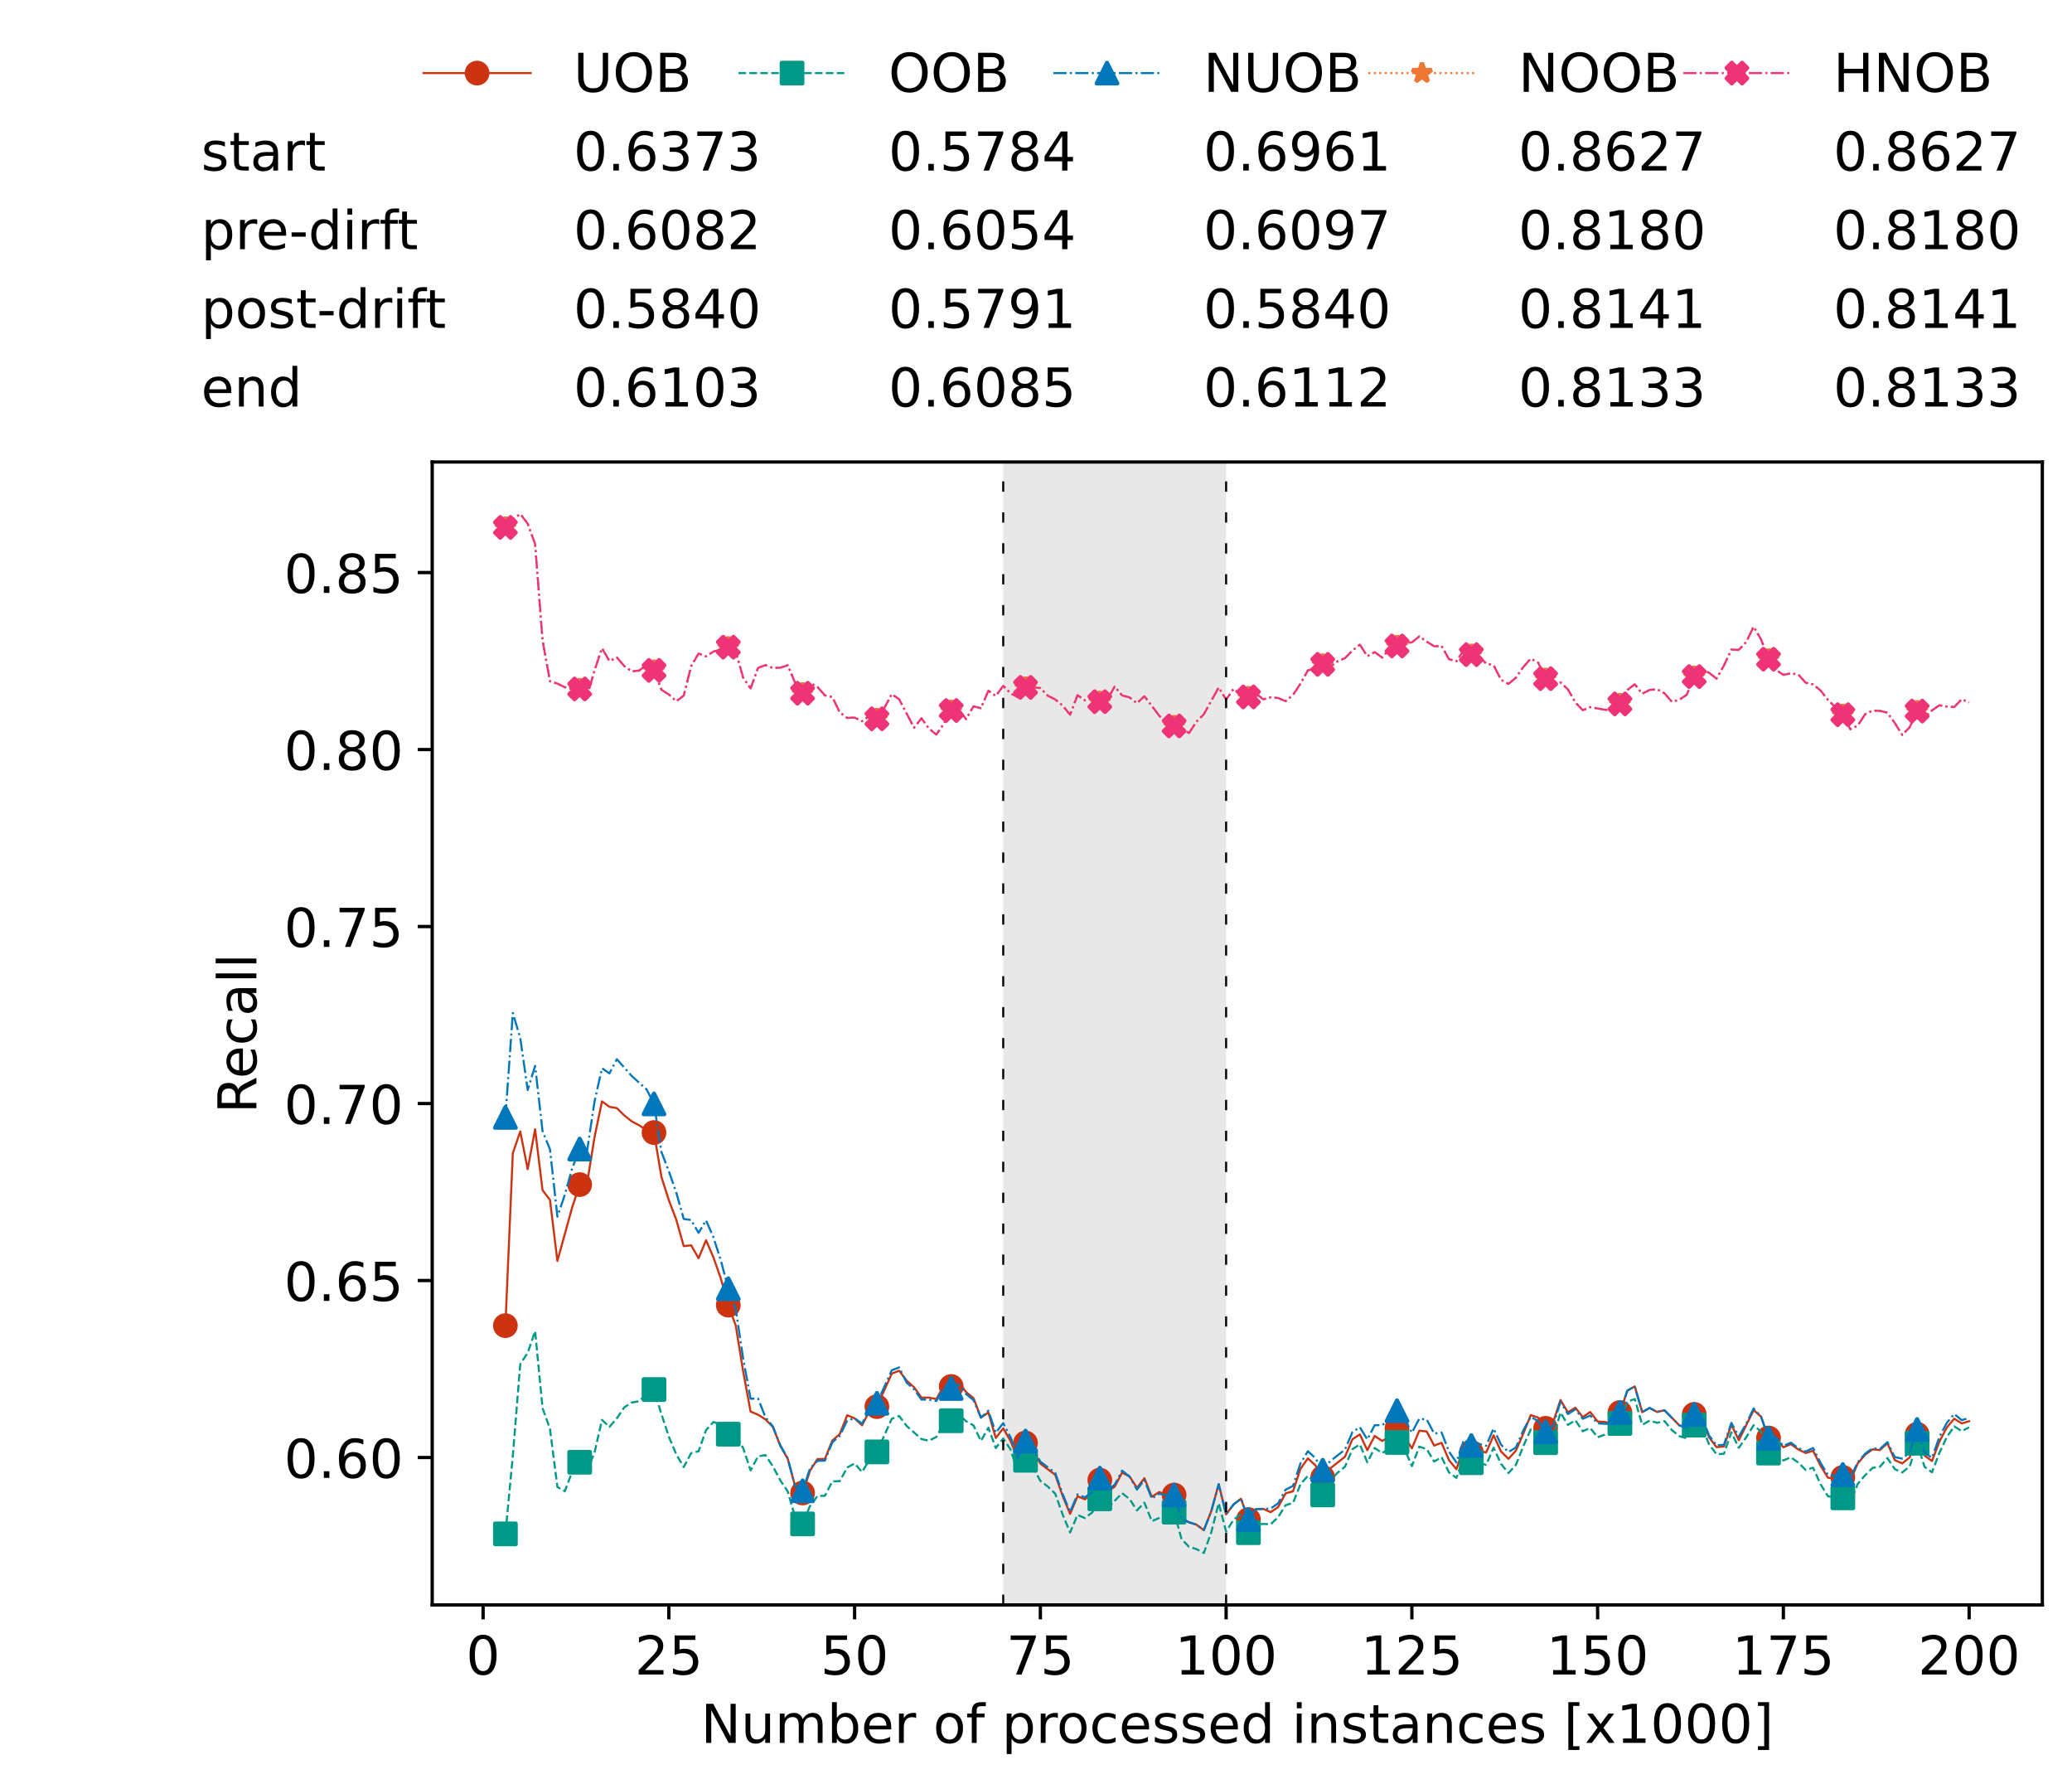 <?xml version="1.0" encoding="utf-8" standalone="no"?>
<!DOCTYPE svg PUBLIC "-//W3C//DTD SVG 1.1//EN"
  "http://www.w3.org/Graphics/SVG/1.1/DTD/svg11.dtd">
<!-- Created with matplotlib (https://matplotlib.org/) -->
<svg height="432.615pt" version="1.1" viewBox="0 0 502.65 432.615" width="502.65pt" xmlns="http://www.w3.org/2000/svg" xmlns:xlink="http://www.w3.org/1999/xlink">
 <defs>
  <style type="text/css">*{stroke-linecap:butt;stroke-linejoin:round;}</style>
 </defs>
 <g id="figure_1">
  <g id="patch_1">
   <path d="M 0 432.615 
L 502.65 432.615 
L 502.65 0 
L 0 0 
z
" style="fill:#ffffff;"/>
  </g>
  <g id="axes_1">
   <g id="patch_2">
    <path d="M 104.85 389.252 
L 495.45 389.252 
L 495.45 112.052 
L 104.85 112.052 
z
" style="fill:#ffffff;"/>
   </g>
   <g id="patch_3">
    <path clip-path="url(#pc070478b77)" d="M 297.446 389.252 
L 297.446 112.052 
L 243.372 112.052 
L 243.372 389.252 
z
" style="fill:#d3d3d3;opacity:0.5;"/>
   </g>
   <g id="matplotlib.axis_1">
    <g id="xtick_1">
     <g id="line2d_1">
      <defs>
       <path d="M 0 0 
L 0 3.5 
" id="m87d15fbbdc" style="stroke:#000000;stroke-width:0.8;"/>
      </defs>
      <g>
       <use style="stroke:#000000;stroke-width:0.8;" x="117.197" xlink:href="#m87d15fbbdc" y="389.252"/>
      </g>
     </g>
     <g id="text_1">
      <!-- 0 -->
      <g transform="translate(113.061 406.13)scale(0.13 -0.13)">
       <defs>
        <path d="M 31.781 66.406 
Q 24.172 66.406 20.328 58.906 
Q 16.5 51.422 16.5 36.375 
Q 16.5 21.391 20.328 13.891 
Q 24.172 6.391 31.781 6.391 
Q 39.453 6.391 43.281 13.891 
Q 47.125 21.391 47.125 36.375 
Q 47.125 51.422 43.281 58.906 
Q 39.453 66.406 31.781 66.406 
z
M 31.781 74.219 
Q 44.047 74.219 50.516 64.516 
Q 56.984 54.828 56.984 36.375 
Q 56.984 17.969 50.516 8.266 
Q 44.047 -1.422 31.781 -1.422 
Q 19.531 -1.422 13.062 8.266 
Q 6.594 17.969 6.594 36.375 
Q 6.594 54.828 13.062 64.516 
Q 19.531 74.219 31.781 74.219 
z
" id="DejaVuSans-48"/>
       </defs>
       <use xlink:href="#DejaVuSans-48"/>
      </g>
     </g>
    </g>
    <g id="xtick_2">
     <g id="line2d_2">
      <g>
       <use style="stroke:#000000;stroke-width:0.8;" x="162.259" xlink:href="#m87d15fbbdc" y="389.252"/>
      </g>
     </g>
     <g id="text_2">
      <!-- 25 -->
      <g transform="translate(153.988 406.13)scale(0.13 -0.13)">
       <defs>
        <path d="M 19.188 8.297 
L 53.609 8.297 
L 53.609 0 
L 7.328 0 
L 7.328 8.297 
Q 12.938 14.109 22.625 23.891 
Q 32.328 33.688 34.812 36.531 
Q 39.547 41.844 41.422 45.531 
Q 43.312 49.219 43.312 52.781 
Q 43.312 58.594 39.234 62.25 
Q 35.156 65.922 28.609 65.922 
Q 23.969 65.922 18.812 64.312 
Q 13.672 62.703 7.812 59.422 
L 7.812 69.391 
Q 13.766 71.781 18.938 73 
Q 24.125 74.219 28.422 74.219 
Q 39.75 74.219 46.484 68.547 
Q 53.219 62.891 53.219 53.422 
Q 53.219 48.922 51.531 44.891 
Q 49.859 40.875 45.406 35.406 
Q 44.188 33.984 37.641 27.219 
Q 31.109 20.453 19.188 8.297 
z
" id="DejaVuSans-50"/>
        <path d="M 10.797 72.906 
L 49.516 72.906 
L 49.516 64.594 
L 19.828 64.594 
L 19.828 46.734 
Q 21.969 47.469 24.109 47.828 
Q 26.266 48.188 28.422 48.188 
Q 40.625 48.188 47.75 41.5 
Q 54.891 34.812 54.891 23.391 
Q 54.891 11.625 47.562 5.094 
Q 40.234 -1.422 26.906 -1.422 
Q 22.312 -1.422 17.547 -0.641 
Q 12.797 0.141 7.719 1.703 
L 7.719 11.625 
Q 12.109 9.234 16.797 8.062 
Q 21.484 6.891 26.703 6.891 
Q 35.156 6.891 40.078 11.328 
Q 45.016 15.766 45.016 23.391 
Q 45.016 31 40.078 35.438 
Q 35.156 39.891 26.703 39.891 
Q 22.75 39.891 18.812 39.016 
Q 14.891 38.141 10.797 36.281 
z
" id="DejaVuSans-53"/>
       </defs>
       <use xlink:href="#DejaVuSans-50"/>
       <use x="63.623" xlink:href="#DejaVuSans-53"/>
      </g>
     </g>
    </g>
    <g id="xtick_3">
     <g id="line2d_3">
      <g>
       <use style="stroke:#000000;stroke-width:0.8;" x="207.322" xlink:href="#m87d15fbbdc" y="389.252"/>
      </g>
     </g>
     <g id="text_3">
      <!-- 50 -->
      <g transform="translate(199.05 406.13)scale(0.13 -0.13)">
       <use xlink:href="#DejaVuSans-53"/>
       <use x="63.623" xlink:href="#DejaVuSans-48"/>
      </g>
     </g>
    </g>
    <g id="xtick_4">
     <g id="line2d_4">
      <g>
       <use style="stroke:#000000;stroke-width:0.8;" x="252.384" xlink:href="#m87d15fbbdc" y="389.252"/>
      </g>
     </g>
     <g id="text_4">
      <!-- 75 -->
      <g transform="translate(244.113 406.13)scale(0.13 -0.13)">
       <defs>
        <path d="M 8.203 72.906 
L 55.078 72.906 
L 55.078 68.703 
L 28.609 0 
L 18.312 0 
L 43.219 64.594 
L 8.203 64.594 
z
" id="DejaVuSans-55"/>
       </defs>
       <use xlink:href="#DejaVuSans-55"/>
       <use x="63.623" xlink:href="#DejaVuSans-53"/>
      </g>
     </g>
    </g>
    <g id="xtick_5">
     <g id="line2d_5">
      <g>
       <use style="stroke:#000000;stroke-width:0.8;" x="297.446" xlink:href="#m87d15fbbdc" y="389.252"/>
      </g>
     </g>
     <g id="text_5">
      <!-- 100 -->
      <g transform="translate(285.039 406.13)scale(0.13 -0.13)">
       <defs>
        <path d="M 12.406 8.297 
L 28.516 8.297 
L 28.516 63.922 
L 10.984 60.406 
L 10.984 69.391 
L 28.422 72.906 
L 38.281 72.906 
L 38.281 8.297 
L 54.391 8.297 
L 54.391 0 
L 12.406 0 
z
" id="DejaVuSans-49"/>
       </defs>
       <use xlink:href="#DejaVuSans-49"/>
       <use x="63.623" xlink:href="#DejaVuSans-48"/>
       <use x="127.246" xlink:href="#DejaVuSans-48"/>
      </g>
     </g>
    </g>
    <g id="xtick_6">
     <g id="line2d_6">
      <g>
       <use style="stroke:#000000;stroke-width:0.8;" x="342.509" xlink:href="#m87d15fbbdc" y="389.252"/>
      </g>
     </g>
     <g id="text_6">
      <!-- 125 -->
      <g transform="translate(330.102 406.13)scale(0.13 -0.13)">
       <use xlink:href="#DejaVuSans-49"/>
       <use x="63.623" xlink:href="#DejaVuSans-50"/>
       <use x="127.246" xlink:href="#DejaVuSans-53"/>
      </g>
     </g>
    </g>
    <g id="xtick_7">
     <g id="line2d_7">
      <g>
       <use style="stroke:#000000;stroke-width:0.8;" x="387.571" xlink:href="#m87d15fbbdc" y="389.252"/>
      </g>
     </g>
     <g id="text_7">
      <!-- 150 -->
      <g transform="translate(375.164 406.13)scale(0.13 -0.13)">
       <use xlink:href="#DejaVuSans-49"/>
       <use x="63.623" xlink:href="#DejaVuSans-53"/>
       <use x="127.246" xlink:href="#DejaVuSans-48"/>
      </g>
     </g>
    </g>
    <g id="xtick_8">
     <g id="line2d_8">
      <g>
       <use style="stroke:#000000;stroke-width:0.8;" x="432.633" xlink:href="#m87d15fbbdc" y="389.252"/>
      </g>
     </g>
     <g id="text_8">
      <!-- 175 -->
      <g transform="translate(420.226 406.13)scale(0.13 -0.13)">
       <use xlink:href="#DejaVuSans-49"/>
       <use x="63.623" xlink:href="#DejaVuSans-55"/>
       <use x="127.246" xlink:href="#DejaVuSans-53"/>
      </g>
     </g>
    </g>
    <g id="xtick_9">
     <g id="line2d_9">
      <g>
       <use style="stroke:#000000;stroke-width:0.8;" x="477.695" xlink:href="#m87d15fbbdc" y="389.252"/>
      </g>
     </g>
     <g id="text_9">
      <!-- 200 -->
      <g transform="translate(465.289 406.13)scale(0.13 -0.13)">
       <use xlink:href="#DejaVuSans-50"/>
       <use x="63.623" xlink:href="#DejaVuSans-48"/>
       <use x="127.246" xlink:href="#DejaVuSans-48"/>
      </g>
     </g>
    </g>
    <g id="text_10">
     <!-- Number of processed instances [x1000] -->
     <g transform="translate(170.025 422.711)scale(0.13 -0.13)">
      <defs>
       <path d="M 9.812 72.906 
L 23.094 72.906 
L 55.422 11.922 
L 55.422 72.906 
L 64.984 72.906 
L 64.984 0 
L 51.703 0 
L 19.391 60.984 
L 19.391 0 
L 9.812 0 
z
" id="DejaVuSans-78"/>
       <path d="M 8.5 21.578 
L 8.5 54.688 
L 17.484 54.688 
L 17.484 21.922 
Q 17.484 14.156 20.5 10.266 
Q 23.531 6.391 29.594 6.391 
Q 36.859 6.391 41.078 11.031 
Q 45.312 15.672 45.312 23.688 
L 45.312 54.688 
L 54.297 54.688 
L 54.297 0 
L 45.312 0 
L 45.312 8.406 
Q 42.047 3.422 37.719 1 
Q 33.406 -1.422 27.688 -1.422 
Q 18.266 -1.422 13.375 4.438 
Q 8.5 10.297 8.5 21.578 
z
M 31.109 56 
z
" id="DejaVuSans-117"/>
       <path d="M 52 44.188 
Q 55.375 50.25 60.062 53.125 
Q 64.75 56 71.094 56 
Q 79.641 56 84.281 50.016 
Q 88.922 44.047 88.922 33.016 
L 88.922 0 
L 79.891 0 
L 79.891 32.719 
Q 79.891 40.578 77.094 44.375 
Q 74.312 48.188 68.609 48.188 
Q 61.625 48.188 57.562 43.547 
Q 53.516 38.922 53.516 30.906 
L 53.516 0 
L 44.484 0 
L 44.484 32.719 
Q 44.484 40.625 41.703 44.406 
Q 38.922 48.188 33.109 48.188 
Q 26.219 48.188 22.156 43.531 
Q 18.109 38.875 18.109 30.906 
L 18.109 0 
L 9.078 0 
L 9.078 54.688 
L 18.109 54.688 
L 18.109 46.188 
Q 21.188 51.219 25.484 53.609 
Q 29.781 56 35.688 56 
Q 41.656 56 45.828 52.969 
Q 50 49.953 52 44.188 
z
" id="DejaVuSans-109"/>
       <path d="M 48.688 27.297 
Q 48.688 37.203 44.609 42.844 
Q 40.531 48.484 33.406 48.484 
Q 26.266 48.484 22.188 42.844 
Q 18.109 37.203 18.109 27.297 
Q 18.109 17.391 22.188 11.75 
Q 26.266 6.109 33.406 6.109 
Q 40.531 6.109 44.609 11.75 
Q 48.688 17.391 48.688 27.297 
z
M 18.109 46.391 
Q 20.953 51.266 25.266 53.625 
Q 29.594 56 35.594 56 
Q 45.562 56 51.781 48.094 
Q 58.016 40.188 58.016 27.297 
Q 58.016 14.406 51.781 6.484 
Q 45.562 -1.422 35.594 -1.422 
Q 29.594 -1.422 25.266 0.953 
Q 20.953 3.328 18.109 8.203 
L 18.109 0 
L 9.078 0 
L 9.078 75.984 
L 18.109 75.984 
z
" id="DejaVuSans-98"/>
       <path d="M 56.203 29.594 
L 56.203 25.203 
L 14.891 25.203 
Q 15.484 15.922 20.484 11.062 
Q 25.484 6.203 34.422 6.203 
Q 39.594 6.203 44.453 7.469 
Q 49.312 8.734 54.109 11.281 
L 54.109 2.781 
Q 49.266 0.734 44.188 -0.344 
Q 39.109 -1.422 33.891 -1.422 
Q 20.797 -1.422 13.156 6.188 
Q 5.516 13.812 5.516 26.812 
Q 5.516 40.234 12.766 48.109 
Q 20.016 56 32.328 56 
Q 43.359 56 49.781 48.891 
Q 56.203 41.797 56.203 29.594 
z
M 47.219 32.234 
Q 47.125 39.594 43.094 43.984 
Q 39.062 48.391 32.422 48.391 
Q 24.906 48.391 20.391 44.141 
Q 15.875 39.891 15.188 32.172 
z
" id="DejaVuSans-101"/>
       <path d="M 41.109 46.297 
Q 39.594 47.172 37.812 47.578 
Q 36.031 48 33.891 48 
Q 26.266 48 22.188 43.047 
Q 18.109 38.094 18.109 28.812 
L 18.109 0 
L 9.078 0 
L 9.078 54.688 
L 18.109 54.688 
L 18.109 46.188 
Q 20.953 51.172 25.484 53.578 
Q 30.031 56 36.531 56 
Q 37.453 56 38.578 55.875 
Q 39.703 55.766 41.062 55.516 
z
" id="DejaVuSans-114"/>
       <path id="DejaVuSans-32"/>
       <path d="M 30.609 48.391 
Q 23.391 48.391 19.188 42.75 
Q 14.984 37.109 14.984 27.297 
Q 14.984 17.484 19.156 11.844 
Q 23.344 6.203 30.609 6.203 
Q 37.797 6.203 41.984 11.859 
Q 46.188 17.531 46.188 27.297 
Q 46.188 37.016 41.984 42.703 
Q 37.797 48.391 30.609 48.391 
z
M 30.609 56 
Q 42.328 56 49.016 48.375 
Q 55.719 40.766 55.719 27.297 
Q 55.719 13.875 49.016 6.219 
Q 42.328 -1.422 30.609 -1.422 
Q 18.844 -1.422 12.172 6.219 
Q 5.516 13.875 5.516 27.297 
Q 5.516 40.766 12.172 48.375 
Q 18.844 56 30.609 56 
z
" id="DejaVuSans-111"/>
       <path d="M 37.109 75.984 
L 37.109 68.5 
L 28.516 68.5 
Q 23.688 68.5 21.797 66.547 
Q 19.922 64.594 19.922 59.516 
L 19.922 54.688 
L 34.719 54.688 
L 34.719 47.703 
L 19.922 47.703 
L 19.922 0 
L 10.891 0 
L 10.891 47.703 
L 2.297 47.703 
L 2.297 54.688 
L 10.891 54.688 
L 10.891 58.5 
Q 10.891 67.625 15.141 71.797 
Q 19.391 75.984 28.609 75.984 
z
" id="DejaVuSans-102"/>
       <path d="M 18.109 8.203 
L 18.109 -20.797 
L 9.078 -20.797 
L 9.078 54.688 
L 18.109 54.688 
L 18.109 46.391 
Q 20.953 51.266 25.266 53.625 
Q 29.594 56 35.594 56 
Q 45.562 56 51.781 48.094 
Q 58.016 40.188 58.016 27.297 
Q 58.016 14.406 51.781 6.484 
Q 45.562 -1.422 35.594 -1.422 
Q 29.594 -1.422 25.266 0.953 
Q 20.953 3.328 18.109 8.203 
z
M 48.688 27.297 
Q 48.688 37.203 44.609 42.844 
Q 40.531 48.484 33.406 48.484 
Q 26.266 48.484 22.188 42.844 
Q 18.109 37.203 18.109 27.297 
Q 18.109 17.391 22.188 11.75 
Q 26.266 6.109 33.406 6.109 
Q 40.531 6.109 44.609 11.75 
Q 48.688 17.391 48.688 27.297 
z
" id="DejaVuSans-112"/>
       <path d="M 48.781 52.594 
L 48.781 44.188 
Q 44.969 46.297 41.141 47.344 
Q 37.312 48.391 33.406 48.391 
Q 24.656 48.391 19.812 42.844 
Q 14.984 37.312 14.984 27.297 
Q 14.984 17.281 19.812 11.734 
Q 24.656 6.203 33.406 6.203 
Q 37.312 6.203 41.141 7.25 
Q 44.969 8.297 48.781 10.406 
L 48.781 2.094 
Q 45.016 0.344 40.984 -0.531 
Q 36.969 -1.422 32.422 -1.422 
Q 20.062 -1.422 12.781 6.344 
Q 5.516 14.109 5.516 27.297 
Q 5.516 40.672 12.859 48.328 
Q 20.219 56 33.016 56 
Q 37.156 56 41.109 55.141 
Q 45.062 54.297 48.781 52.594 
z
" id="DejaVuSans-99"/>
       <path d="M 44.281 53.078 
L 44.281 44.578 
Q 40.484 46.531 36.375 47.5 
Q 32.281 48.484 27.875 48.484 
Q 21.188 48.484 17.844 46.438 
Q 14.5 44.391 14.5 40.281 
Q 14.5 37.156 16.891 35.375 
Q 19.281 33.594 26.516 31.984 
L 29.594 31.297 
Q 39.156 29.25 43.188 25.516 
Q 47.219 21.781 47.219 15.094 
Q 47.219 7.469 41.188 3.016 
Q 35.156 -1.422 24.609 -1.422 
Q 20.219 -1.422 15.453 -0.562 
Q 10.688 0.297 5.422 2 
L 5.422 11.281 
Q 10.406 8.688 15.234 7.391 
Q 20.062 6.109 24.812 6.109 
Q 31.156 6.109 34.562 8.281 
Q 37.984 10.453 37.984 14.406 
Q 37.984 18.062 35.516 20.016 
Q 33.062 21.969 24.703 23.781 
L 21.578 24.516 
Q 13.234 26.266 9.516 29.906 
Q 5.812 33.547 5.812 39.891 
Q 5.812 47.609 11.281 51.797 
Q 16.75 56 26.812 56 
Q 31.781 56 36.172 55.266 
Q 40.578 54.547 44.281 53.078 
z
" id="DejaVuSans-115"/>
       <path d="M 45.406 46.391 
L 45.406 75.984 
L 54.391 75.984 
L 54.391 0 
L 45.406 0 
L 45.406 8.203 
Q 42.578 3.328 38.25 0.953 
Q 33.938 -1.422 27.875 -1.422 
Q 17.969 -1.422 11.734 6.484 
Q 5.516 14.406 5.516 27.297 
Q 5.516 40.188 11.734 48.094 
Q 17.969 56 27.875 56 
Q 33.938 56 38.25 53.625 
Q 42.578 51.266 45.406 46.391 
z
M 14.797 27.297 
Q 14.797 17.391 18.875 11.75 
Q 22.953 6.109 30.078 6.109 
Q 37.203 6.109 41.297 11.75 
Q 45.406 17.391 45.406 27.297 
Q 45.406 37.203 41.297 42.844 
Q 37.203 48.484 30.078 48.484 
Q 22.953 48.484 18.875 42.844 
Q 14.797 37.203 14.797 27.297 
z
" id="DejaVuSans-100"/>
       <path d="M 9.422 54.688 
L 18.406 54.688 
L 18.406 0 
L 9.422 0 
z
M 9.422 75.984 
L 18.406 75.984 
L 18.406 64.594 
L 9.422 64.594 
z
" id="DejaVuSans-105"/>
       <path d="M 54.891 33.016 
L 54.891 0 
L 45.906 0 
L 45.906 32.719 
Q 45.906 40.484 42.875 44.328 
Q 39.844 48.188 33.797 48.188 
Q 26.516 48.188 22.312 43.547 
Q 18.109 38.922 18.109 30.906 
L 18.109 0 
L 9.078 0 
L 9.078 54.688 
L 18.109 54.688 
L 18.109 46.188 
Q 21.344 51.125 25.703 53.562 
Q 30.078 56 35.797 56 
Q 45.219 56 50.047 50.172 
Q 54.891 44.344 54.891 33.016 
z
" id="DejaVuSans-110"/>
       <path d="M 18.312 70.219 
L 18.312 54.688 
L 36.812 54.688 
L 36.812 47.703 
L 18.312 47.703 
L 18.312 18.016 
Q 18.312 11.328 20.141 9.422 
Q 21.969 7.516 27.594 7.516 
L 36.812 7.516 
L 36.812 0 
L 27.594 0 
Q 17.188 0 13.234 3.875 
Q 9.281 7.766 9.281 18.016 
L 9.281 47.703 
L 2.688 47.703 
L 2.688 54.688 
L 9.281 54.688 
L 9.281 70.219 
z
" id="DejaVuSans-116"/>
       <path d="M 34.281 27.484 
Q 23.391 27.484 19.188 25 
Q 14.984 22.516 14.984 16.5 
Q 14.984 11.719 18.141 8.906 
Q 21.297 6.109 26.703 6.109 
Q 34.188 6.109 38.703 11.406 
Q 43.219 16.703 43.219 25.484 
L 43.219 27.484 
z
M 52.203 31.203 
L 52.203 0 
L 43.219 0 
L 43.219 8.297 
Q 40.141 3.328 35.547 0.953 
Q 30.953 -1.422 24.312 -1.422 
Q 15.922 -1.422 10.953 3.297 
Q 6 8.016 6 15.922 
Q 6 25.141 12.172 29.828 
Q 18.359 34.516 30.609 34.516 
L 43.219 34.516 
L 43.219 35.406 
Q 43.219 41.609 39.141 45 
Q 35.062 48.391 27.688 48.391 
Q 23 48.391 18.547 47.266 
Q 14.109 46.141 10.016 43.891 
L 10.016 52.203 
Q 14.938 54.109 19.578 55.047 
Q 24.219 56 28.609 56 
Q 40.484 56 46.344 49.844 
Q 52.203 43.703 52.203 31.203 
z
" id="DejaVuSans-97"/>
       <path d="M 8.594 75.984 
L 29.297 75.984 
L 29.297 69 
L 17.578 69 
L 17.578 -6.203 
L 29.297 -6.203 
L 29.297 -13.188 
L 8.594 -13.188 
z
" id="DejaVuSans-91"/>
       <path d="M 54.891 54.688 
L 35.109 28.078 
L 55.906 0 
L 45.312 0 
L 29.391 21.484 
L 13.484 0 
L 2.875 0 
L 24.125 28.609 
L 4.688 54.688 
L 15.281 54.688 
L 29.781 35.203 
L 44.281 54.688 
z
" id="DejaVuSans-120"/>
       <path d="M 30.422 75.984 
L 30.422 -13.188 
L 9.719 -13.188 
L 9.719 -6.203 
L 21.391 -6.203 
L 21.391 69 
L 9.719 69 
L 9.719 75.984 
z
" id="DejaVuSans-93"/>
      </defs>
      <use xlink:href="#DejaVuSans-78"/>
      <use x="74.805" xlink:href="#DejaVuSans-117"/>
      <use x="138.184" xlink:href="#DejaVuSans-109"/>
      <use x="235.596" xlink:href="#DejaVuSans-98"/>
      <use x="299.072" xlink:href="#DejaVuSans-101"/>
      <use x="360.596" xlink:href="#DejaVuSans-114"/>
      <use x="401.709" xlink:href="#DejaVuSans-32"/>
      <use x="433.496" xlink:href="#DejaVuSans-111"/>
      <use x="494.678" xlink:href="#DejaVuSans-102"/>
      <use x="529.883" xlink:href="#DejaVuSans-32"/>
      <use x="561.67" xlink:href="#DejaVuSans-112"/>
      <use x="625.146" xlink:href="#DejaVuSans-114"/>
      <use x="664.01" xlink:href="#DejaVuSans-111"/>
      <use x="725.191" xlink:href="#DejaVuSans-99"/>
      <use x="780.172" xlink:href="#DejaVuSans-101"/>
      <use x="841.695" xlink:href="#DejaVuSans-115"/>
      <use x="893.795" xlink:href="#DejaVuSans-115"/>
      <use x="945.895" xlink:href="#DejaVuSans-101"/>
      <use x="1007.418" xlink:href="#DejaVuSans-100"/>
      <use x="1070.895" xlink:href="#DejaVuSans-32"/>
      <use x="1102.682" xlink:href="#DejaVuSans-105"/>
      <use x="1130.465" xlink:href="#DejaVuSans-110"/>
      <use x="1193.844" xlink:href="#DejaVuSans-115"/>
      <use x="1245.943" xlink:href="#DejaVuSans-116"/>
      <use x="1285.152" xlink:href="#DejaVuSans-97"/>
      <use x="1346.432" xlink:href="#DejaVuSans-110"/>
      <use x="1409.811" xlink:href="#DejaVuSans-99"/>
      <use x="1464.791" xlink:href="#DejaVuSans-101"/>
      <use x="1526.314" xlink:href="#DejaVuSans-115"/>
      <use x="1578.414" xlink:href="#DejaVuSans-32"/>
      <use x="1610.201" xlink:href="#DejaVuSans-91"/>
      <use x="1649.215" xlink:href="#DejaVuSans-120"/>
      <use x="1708.395" xlink:href="#DejaVuSans-49"/>
      <use x="1772.018" xlink:href="#DejaVuSans-48"/>
      <use x="1835.641" xlink:href="#DejaVuSans-48"/>
      <use x="1899.264" xlink:href="#DejaVuSans-48"/>
      <use x="1962.887" xlink:href="#DejaVuSans-93"/>
     </g>
    </g>
   </g>
   <g id="matplotlib.axis_2">
    <g id="ytick_1">
     <g id="line2d_10">
      <defs>
       <path d="M 0 0 
L -3.5 0 
" id="m88d888b051" style="stroke:#000000;stroke-width:0.8;"/>
      </defs>
      <g>
       <use style="stroke:#000000;stroke-width:0.8;" x="104.85" xlink:href="#m88d888b051" y="353.498"/>
      </g>
     </g>
     <g id="text_11">
      <!-- 0.60 -->
      <g transform="translate(68.905 358.437)scale(0.13 -0.13)">
       <defs>
        <path d="M 10.688 12.406 
L 21 12.406 
L 21 0 
L 10.688 0 
z
" id="DejaVuSans-46"/>
        <path d="M 33.016 40.375 
Q 26.375 40.375 22.484 35.828 
Q 18.609 31.297 18.609 23.391 
Q 18.609 15.531 22.484 10.953 
Q 26.375 6.391 33.016 6.391 
Q 39.656 6.391 43.531 10.953 
Q 47.406 15.531 47.406 23.391 
Q 47.406 31.297 43.531 35.828 
Q 39.656 40.375 33.016 40.375 
z
M 52.594 71.297 
L 52.594 62.312 
Q 48.875 64.062 45.094 64.984 
Q 41.312 65.922 37.594 65.922 
Q 27.828 65.922 22.672 59.328 
Q 17.531 52.734 16.797 39.406 
Q 19.672 43.656 24.016 45.922 
Q 28.375 48.188 33.594 48.188 
Q 44.578 48.188 50.953 41.516 
Q 57.328 34.859 57.328 23.391 
Q 57.328 12.156 50.688 5.359 
Q 44.047 -1.422 33.016 -1.422 
Q 20.359 -1.422 13.672 8.266 
Q 6.984 17.969 6.984 36.375 
Q 6.984 53.656 15.188 63.938 
Q 23.391 74.219 37.203 74.219 
Q 40.922 74.219 44.703 73.484 
Q 48.484 72.75 52.594 71.297 
z
" id="DejaVuSans-54"/>
       </defs>
       <use xlink:href="#DejaVuSans-48"/>
       <use x="63.623" xlink:href="#DejaVuSans-46"/>
       <use x="95.41" xlink:href="#DejaVuSans-54"/>
       <use x="159.033" xlink:href="#DejaVuSans-48"/>
      </g>
     </g>
    </g>
    <g id="ytick_2">
     <g id="line2d_11">
      <g>
       <use style="stroke:#000000;stroke-width:0.8;" x="104.85" xlink:href="#m88d888b051" y="310.571"/>
      </g>
     </g>
     <g id="text_12">
      <!-- 0.65 -->
      <g transform="translate(68.905 315.51)scale(0.13 -0.13)">
       <use xlink:href="#DejaVuSans-48"/>
       <use x="63.623" xlink:href="#DejaVuSans-46"/>
       <use x="95.41" xlink:href="#DejaVuSans-54"/>
       <use x="159.033" xlink:href="#DejaVuSans-53"/>
      </g>
     </g>
    </g>
    <g id="ytick_3">
     <g id="line2d_12">
      <g>
       <use style="stroke:#000000;stroke-width:0.8;" x="104.85" xlink:href="#m88d888b051" y="267.644"/>
      </g>
     </g>
     <g id="text_13">
      <!-- 0.70 -->
      <g transform="translate(68.905 272.583)scale(0.13 -0.13)">
       <use xlink:href="#DejaVuSans-48"/>
       <use x="63.623" xlink:href="#DejaVuSans-46"/>
       <use x="95.41" xlink:href="#DejaVuSans-55"/>
       <use x="159.033" xlink:href="#DejaVuSans-48"/>
      </g>
     </g>
    </g>
    <g id="ytick_4">
     <g id="line2d_13">
      <g>
       <use style="stroke:#000000;stroke-width:0.8;" x="104.85" xlink:href="#m88d888b051" y="224.717"/>
      </g>
     </g>
     <g id="text_14">
      <!-- 0.75 -->
      <g transform="translate(68.905 229.656)scale(0.13 -0.13)">
       <use xlink:href="#DejaVuSans-48"/>
       <use x="63.623" xlink:href="#DejaVuSans-46"/>
       <use x="95.41" xlink:href="#DejaVuSans-55"/>
       <use x="159.033" xlink:href="#DejaVuSans-53"/>
      </g>
     </g>
    </g>
    <g id="ytick_5">
     <g id="line2d_14">
      <g>
       <use style="stroke:#000000;stroke-width:0.8;" x="104.85" xlink:href="#m88d888b051" y="181.79"/>
      </g>
     </g>
     <g id="text_15">
      <!-- 0.80 -->
      <g transform="translate(68.905 186.729)scale(0.13 -0.13)">
       <defs>
        <path d="M 31.781 34.625 
Q 24.75 34.625 20.719 30.859 
Q 16.703 27.094 16.703 20.516 
Q 16.703 13.922 20.719 10.156 
Q 24.75 6.391 31.781 6.391 
Q 38.812 6.391 42.859 10.172 
Q 46.922 13.969 46.922 20.516 
Q 46.922 27.094 42.891 30.859 
Q 38.875 34.625 31.781 34.625 
z
M 21.922 38.812 
Q 15.578 40.375 12.031 44.719 
Q 8.5 49.078 8.5 55.328 
Q 8.5 64.062 14.719 69.141 
Q 20.953 74.219 31.781 74.219 
Q 42.672 74.219 48.875 69.141 
Q 55.078 64.062 55.078 55.328 
Q 55.078 49.078 51.531 44.719 
Q 48 40.375 41.703 38.812 
Q 48.828 37.156 52.797 32.312 
Q 56.781 27.484 56.781 20.516 
Q 56.781 9.906 50.312 4.234 
Q 43.844 -1.422 31.781 -1.422 
Q 19.734 -1.422 13.25 4.234 
Q 6.781 9.906 6.781 20.516 
Q 6.781 27.484 10.781 32.312 
Q 14.797 37.156 21.922 38.812 
z
M 18.312 54.391 
Q 18.312 48.734 21.844 45.562 
Q 25.391 42.391 31.781 42.391 
Q 38.141 42.391 41.719 45.562 
Q 45.312 48.734 45.312 54.391 
Q 45.312 60.062 41.719 63.234 
Q 38.141 66.406 31.781 66.406 
Q 25.391 66.406 21.844 63.234 
Q 18.312 60.062 18.312 54.391 
z
" id="DejaVuSans-56"/>
       </defs>
       <use xlink:href="#DejaVuSans-48"/>
       <use x="63.623" xlink:href="#DejaVuSans-46"/>
       <use x="95.41" xlink:href="#DejaVuSans-56"/>
       <use x="159.033" xlink:href="#DejaVuSans-48"/>
      </g>
     </g>
    </g>
    <g id="ytick_6">
     <g id="line2d_15">
      <g>
       <use style="stroke:#000000;stroke-width:0.8;" x="104.85" xlink:href="#m88d888b051" y="138.863"/>
      </g>
     </g>
     <g id="text_16">
      <!-- 0.85 -->
      <g transform="translate(68.905 143.802)scale(0.13 -0.13)">
       <use xlink:href="#DejaVuSans-48"/>
       <use x="63.623" xlink:href="#DejaVuSans-46"/>
       <use x="95.41" xlink:href="#DejaVuSans-56"/>
       <use x="159.033" xlink:href="#DejaVuSans-53"/>
      </g>
     </g>
    </g>
    <g id="text_17">
     <!-- Recall -->
     <g transform="translate(62.201 270.044)rotate(-90)scale(0.13 -0.13)">
      <defs>
       <path d="M 44.391 34.188 
Q 47.562 33.109 50.562 29.594 
Q 53.562 26.078 56.594 19.922 
L 66.609 0 
L 56 0 
L 46.688 18.703 
Q 43.062 26.031 39.672 28.422 
Q 36.281 30.812 30.422 30.812 
L 19.672 30.812 
L 19.672 0 
L 9.812 0 
L 9.812 72.906 
L 32.078 72.906 
Q 44.578 72.906 50.734 67.672 
Q 56.891 62.453 56.891 51.906 
Q 56.891 45.016 53.688 40.469 
Q 50.484 35.938 44.391 34.188 
z
M 19.672 64.797 
L 19.672 38.922 
L 32.078 38.922 
Q 39.203 38.922 42.844 42.219 
Q 46.484 45.516 46.484 51.906 
Q 46.484 58.297 42.844 61.547 
Q 39.203 64.797 32.078 64.797 
z
" id="DejaVuSans-82"/>
       <path d="M 9.422 75.984 
L 18.406 75.984 
L 18.406 0 
L 9.422 0 
z
" id="DejaVuSans-108"/>
      </defs>
      <use xlink:href="#DejaVuSans-82"/>
      <use x="64.982" xlink:href="#DejaVuSans-101"/>
      <use x="126.506" xlink:href="#DejaVuSans-99"/>
      <use x="181.486" xlink:href="#DejaVuSans-97"/>
      <use x="242.766" xlink:href="#DejaVuSans-108"/>
      <use x="270.549" xlink:href="#DejaVuSans-108"/>
     </g>
    </g>
   </g>
   <g id="line2d_16"/>
   <g id="line2d_17"/>
   <g id="line2d_18"/>
   <g id="line2d_19"/>
   <g id="line2d_20"/>
   <g id="line2d_21">
    <path clip-path="url(#pc070478b77)" d="M 122.605 321.513 
L 124.407 279.685 
L 126.21 274.427 
L 128.012 283.574 
L 129.815 273.886 
L 131.617 288.661 
L 133.419 291.024 
L 135.222 305.822 
L 138.827 292.744 
L 140.629 287.31 
L 142.432 286.941 
L 144.234 275.753 
L 146.037 267.112 
L 147.839 268.44 
L 149.642 268.756 
L 151.444 270.531 
L 153.247 271.961 
L 155.049 272.932 
L 156.852 274.099 
L 158.654 274.678 
L 160.457 285.46 
L 162.259 291.097 
L 164.062 295.834 
L 165.864 302.23 
L 167.667 302.033 
L 169.469 305.163 
L 171.272 300.807 
L 173.074 304.951 
L 174.877 310.103 
L 176.679 316.538 
L 178.482 321.472 
L 180.284 332.623 
L 182.087 342.36 
L 183.889 343.107 
L 185.692 344.245 
L 187.494 346.07 
L 189.297 350.664 
L 191.099 353.818 
L 192.902 360.552 
L 194.704 362.103 
L 196.507 356.684 
L 198.309 353.882 
L 200.112 353.835 
L 201.914 349.396 
L 203.717 347.826 
L 205.519 343.247 
L 207.322 343.99 
L 209.124 345.688 
L 210.927 342.191 
L 212.729 341.156 
L 216.334 333.139 
L 218.137 332.45 
L 219.939 334.856 
L 221.742 336.464 
L 223.544 338.977 
L 225.347 338.962 
L 227.149 339.312 
L 228.952 336.156 
L 230.754 336.273 
L 232.557 335.29 
L 234.359 337.617 
L 236.162 339.103 
L 237.964 343.82 
L 239.767 342.551 
L 241.569 348.756 
L 243.372 346.42 
L 245.174 349.522 
L 246.976 353.943 
L 248.779 349.973 
L 250.581 351.593 
L 252.384 354.976 
L 255.989 357.686 
L 257.791 362.835 
L 259.594 367.169 
L 261.396 362.895 
L 263.199 363.64 
L 265.001 362.235 
L 266.804 358.974 
L 268.606 361.768 
L 270.409 360.584 
L 272.211 357.151 
L 274.014 358.095 
L 275.816 360.862 
L 277.619 358.52 
L 279.421 363.029 
L 281.224 361.874 
L 283.026 362.649 
L 284.829 362.595 
L 286.631 368.288 
L 288.434 369.207 
L 290.236 369.778 
L 292.039 371.112 
L 293.841 366.523 
L 295.644 359.958 
L 297.446 367.275 
L 299.249 364.873 
L 301.051 363.496 
L 302.854 368.546 
L 304.656 366.022 
L 306.459 365.955 
L 308.261 366.753 
L 310.064 365.506 
L 311.866 362.194 
L 313.669 361.694 
L 315.471 356.272 
L 317.274 353.71 
L 319.076 355.356 
L 320.879 358.325 
L 322.681 356.143 
L 326.286 353.309 
L 328.089 349.069 
L 329.891 347.892 
L 331.694 351.722 
L 333.496 348.255 
L 335.299 349.482 
L 337.101 348.395 
L 338.904 346.386 
L 340.706 348.397 
L 342.509 351.265 
L 344.311 346.987 
L 346.114 347.183 
L 347.916 350.603 
L 349.719 349.933 
L 351.521 354.164 
L 353.324 356.338 
L 355.126 350.833 
L 356.928 352.241 
L 358.731 351.823 
L 360.533 352.277 
L 362.336 348.113 
L 364.138 352.038 
L 365.941 353.815 
L 367.743 351.833 
L 369.546 347.679 
L 371.348 343.213 
L 373.151 343.82 
L 374.953 346.421 
L 376.756 345.017 
L 378.558 339.553 
L 380.361 342.553 
L 382.163 341.405 
L 383.966 343.697 
L 385.768 342.453 
L 387.571 344.762 
L 389.373 344.879 
L 391.176 345.322 
L 392.978 342.587 
L 394.781 337.281 
L 396.583 336.242 
L 398.386 342.499 
L 400.188 341.478 
L 401.991 342.453 
L 403.793 342.044 
L 407.398 345.709 
L 409.201 346.236 
L 411.003 343.036 
L 412.806 343.65 
L 414.608 348.581 
L 416.411 350.983 
L 418.213 350.823 
L 420.016 345.529 
L 421.818 349.299 
L 425.423 342.004 
L 427.226 343.582 
L 429.028 348.757 
L 430.831 348.947 
L 432.633 351.028 
L 434.436 350.247 
L 436.238 351.533 
L 438.041 352.405 
L 439.843 351.855 
L 441.646 355.481 
L 443.448 358.404 
L 445.251 358.617 
L 447.053 358.31 
L 448.856 359.147 
L 450.658 354.939 
L 452.461 352.828 
L 454.263 351.52 
L 456.066 351.674 
L 457.868 350.029 
L 459.671 354.14 
L 461.473 354.932 
L 463.276 353.47 
L 465.078 347.853 
L 466.881 353.016 
L 468.683 354.351 
L 470.485 349.624 
L 472.288 346.199 
L 474.09 344.072 
L 475.893 345.234 
L 477.695 344.691 
L 477.695 344.691 
" style="fill:none;stroke:#cc3311;stroke-linecap:square;stroke-width:0.5;"/>
    <defs>
     <path d="M 0 2.5 
C 0.663 2.5 1.299 2.237 1.768 1.768 
C 2.237 1.299 2.5 0.663 2.5 0 
C 2.5 -0.663 2.237 -1.299 1.768 -1.768 
C 1.299 -2.237 0.663 -2.5 0 -2.5 
C -0.663 -2.5 -1.299 -2.237 -1.768 -1.768 
C -2.237 -1.299 -2.5 -0.663 -2.5 0 
C -2.5 0.663 -2.237 1.299 -1.768 1.768 
C -1.299 2.237 -0.663 2.5 0 2.5 
z
" id="m61ad405e3c" style="stroke:#cc3311;"/>
    </defs>
    <g clip-path="url(#pc070478b77)">
     <use style="fill:#cc3311;stroke:#cc3311;" x="122.605" xlink:href="#m61ad405e3c" y="321.513"/>
     <use style="fill:#cc3311;stroke:#cc3311;" x="140.629" xlink:href="#m61ad405e3c" y="287.31"/>
     <use style="fill:#cc3311;stroke:#cc3311;" x="158.654" xlink:href="#m61ad405e3c" y="274.678"/>
     <use style="fill:#cc3311;stroke:#cc3311;" x="176.679" xlink:href="#m61ad405e3c" y="316.538"/>
     <use style="fill:#cc3311;stroke:#cc3311;" x="194.704" xlink:href="#m61ad405e3c" y="362.103"/>
     <use style="fill:#cc3311;stroke:#cc3311;" x="212.729" xlink:href="#m61ad405e3c" y="341.156"/>
     <use style="fill:#cc3311;stroke:#cc3311;" x="230.754" xlink:href="#m61ad405e3c" y="336.273"/>
     <use style="fill:#cc3311;stroke:#cc3311;" x="248.779" xlink:href="#m61ad405e3c" y="349.973"/>
     <use style="fill:#cc3311;stroke:#cc3311;" x="266.804" xlink:href="#m61ad405e3c" y="358.974"/>
     <use style="fill:#cc3311;stroke:#cc3311;" x="284.829" xlink:href="#m61ad405e3c" y="362.595"/>
     <use style="fill:#cc3311;stroke:#cc3311;" x="302.854" xlink:href="#m61ad405e3c" y="368.546"/>
     <use style="fill:#cc3311;stroke:#cc3311;" x="320.879" xlink:href="#m61ad405e3c" y="358.325"/>
     <use style="fill:#cc3311;stroke:#cc3311;" x="338.904" xlink:href="#m61ad405e3c" y="346.386"/>
     <use style="fill:#cc3311;stroke:#cc3311;" x="356.928" xlink:href="#m61ad405e3c" y="352.241"/>
     <use style="fill:#cc3311;stroke:#cc3311;" x="374.953" xlink:href="#m61ad405e3c" y="346.421"/>
     <use style="fill:#cc3311;stroke:#cc3311;" x="392.978" xlink:href="#m61ad405e3c" y="342.587"/>
     <use style="fill:#cc3311;stroke:#cc3311;" x="411.003" xlink:href="#m61ad405e3c" y="343.036"/>
     <use style="fill:#cc3311;stroke:#cc3311;" x="429.028" xlink:href="#m61ad405e3c" y="348.757"/>
     <use style="fill:#cc3311;stroke:#cc3311;" x="447.053" xlink:href="#m61ad405e3c" y="358.31"/>
     <use style="fill:#cc3311;stroke:#cc3311;" x="465.078" xlink:href="#m61ad405e3c" y="347.853"/>
    </g>
   </g>
   <g id="line2d_22"/>
   <g id="line2d_23"/>
   <g id="line2d_24"/>
   <g id="line2d_25"/>
   <g id="line2d_26">
    <path clip-path="url(#pc070478b77)" d="M 122.605 372.015 
L 124.407 353.12 
L 126.21 330.849 
L 128.012 328.103 
L 129.815 322.846 
L 131.617 341.511 
L 133.419 346.545 
L 135.222 360.642 
L 137.024 361.665 
L 138.827 356.913 
L 140.629 354.651 
L 142.432 356.695 
L 144.234 352.271 
L 146.037 344.366 
L 147.839 346.082 
L 149.642 343.985 
L 151.444 341.335 
L 153.247 340.156 
L 155.049 339.844 
L 156.852 338.112 
L 158.654 337.016 
L 160.457 342.98 
L 162.259 348.461 
L 164.062 352.756 
L 165.864 355.817 
L 167.667 352.43 
L 169.469 351.983 
L 171.272 346.866 
L 173.074 344.877 
L 174.877 345.538 
L 176.679 347.838 
L 178.482 347.957 
L 180.284 351.225 
L 182.087 356.62 
L 183.889 353.213 
L 185.692 352.911 
L 187.494 355.64 
L 189.297 359.042 
L 191.099 361.723 
L 192.902 368.009 
L 194.704 369.595 
L 196.507 365.223 
L 198.309 362.827 
L 200.112 362.78 
L 201.914 359.284 
L 203.717 359.222 
L 205.519 355.931 
L 207.322 354.94 
L 209.124 357.015 
L 210.927 353.984 
L 212.729 352.132 
L 216.334 344.114 
L 218.137 343.426 
L 219.939 345.832 
L 223.544 349.02 
L 225.347 349.434 
L 227.149 348.505 
L 228.952 345.349 
L 230.754 344.581 
L 232.557 342.989 
L 234.359 344.706 
L 236.162 345.71 
L 237.964 349.484 
L 239.767 346.281 
L 241.569 351.198 
L 243.372 348.862 
L 245.174 351.587 
L 246.976 357.271 
L 248.779 354.168 
L 250.581 355.788 
L 252.384 359.171 
L 254.186 360.54 
L 255.989 362.271 
L 257.791 367.336 
L 259.594 371.67 
L 261.396 367.423 
L 263.199 368.187 
L 265.001 366.781 
L 266.804 363.521 
L 268.606 365.876 
L 272.211 362.142 
L 274.014 363.558 
L 275.816 366.324 
L 277.619 364.435 
L 279.421 368.944 
L 281.224 368.153 
L 283.026 367.665 
L 284.829 366.743 
L 286.631 373.296 
L 288.434 375.137 
L 290.236 375.709 
L 292.039 376.652 
L 293.841 371.665 
L 295.644 364.584 
L 297.446 371.444 
L 299.249 368.585 
L 301.051 367.208 
L 302.854 371.728 
L 304.656 369.676 
L 306.459 369.609 
L 308.261 369.689 
L 310.064 367.971 
L 311.866 365.06 
L 313.669 364.525 
L 315.471 360.006 
L 317.274 357.957 
L 319.076 359.602 
L 320.879 362.571 
L 322.681 359.093 
L 324.484 357.185 
L 326.286 355.723 
L 328.089 351.482 
L 329.891 350.306 
L 331.694 354.653 
L 333.496 351.186 
L 335.299 352.413 
L 337.101 351.326 
L 338.904 349.847 
L 340.706 351.386 
L 342.509 355.581 
L 344.311 350.861 
L 346.114 351.462 
L 347.916 354.481 
L 349.719 353.394 
L 351.521 357.135 
L 353.324 358.432 
L 355.126 353.344 
L 356.928 354.752 
L 358.731 354.772 
L 360.533 355.277 
L 362.336 351.113 
L 364.138 355.038 
L 365.941 357.277 
L 367.743 355.295 
L 369.546 350.732 
L 371.348 346.687 
L 373.151 347.293 
L 374.953 349.894 
L 376.756 348.929 
L 378.558 342.589 
L 380.361 345.589 
L 382.163 344.453 
L 383.966 347.125 
L 385.768 346.328 
L 387.571 348.588 
L 389.373 347.945 
L 391.176 347.972 
L 392.978 345.236 
L 394.781 339.931 
L 396.583 339.32 
L 398.386 345.578 
L 400.188 344.556 
L 401.991 345.07 
L 403.793 344.661 
L 405.596 346.858 
L 407.398 348.314 
L 409.201 348.841 
L 411.003 345.641 
L 412.806 345.817 
L 414.608 350.296 
L 416.411 352.698 
L 418.213 352.593 
L 420.016 347.37 
L 421.818 351.145 
L 423.621 348.591 
L 425.423 345.661 
L 427.226 347.24 
L 429.028 352.415 
L 430.831 352.999 
L 432.633 354.213 
L 434.436 353.432 
L 436.238 354.718 
L 438.041 356.512 
L 439.843 355.963 
L 441.646 359.975 
L 443.448 362.899 
L 447.053 363.281 
L 448.856 364.54 
L 450.658 359.91 
L 452.461 357.799 
L 454.263 356.02 
L 456.066 355.722 
L 457.868 353.625 
L 459.671 356.321 
L 461.473 357.113 
L 463.276 355.651 
L 465.078 350.033 
L 466.881 355.746 
L 468.683 357.082 
L 470.485 352.354 
L 472.288 348.524 
L 474.09 345.94 
L 475.893 347.103 
L 477.695 346.173 
L 477.695 346.173 
" style="fill:none;stroke:#009988;stroke-dasharray:1.85,0.8;stroke-dashoffset:0;stroke-width:0.5;"/>
    <defs>
     <path d="M -2.5 2.5 
L 2.5 2.5 
L 2.5 -2.5 
L -2.5 -2.5 
z
" id="mfb497b5de8" style="stroke:#009988;stroke-linejoin:miter;"/>
    </defs>
    <g clip-path="url(#pc070478b77)">
     <use style="fill:#009988;stroke:#009988;stroke-linejoin:miter;" x="122.605" xlink:href="#mfb497b5de8" y="372.015"/>
     <use style="fill:#009988;stroke:#009988;stroke-linejoin:miter;" x="140.629" xlink:href="#mfb497b5de8" y="354.651"/>
     <use style="fill:#009988;stroke:#009988;stroke-linejoin:miter;" x="158.654" xlink:href="#mfb497b5de8" y="337.016"/>
     <use style="fill:#009988;stroke:#009988;stroke-linejoin:miter;" x="176.679" xlink:href="#mfb497b5de8" y="347.838"/>
     <use style="fill:#009988;stroke:#009988;stroke-linejoin:miter;" x="194.704" xlink:href="#mfb497b5de8" y="369.595"/>
     <use style="fill:#009988;stroke:#009988;stroke-linejoin:miter;" x="212.729" xlink:href="#mfb497b5de8" y="352.132"/>
     <use style="fill:#009988;stroke:#009988;stroke-linejoin:miter;" x="230.754" xlink:href="#mfb497b5de8" y="344.581"/>
     <use style="fill:#009988;stroke:#009988;stroke-linejoin:miter;" x="248.779" xlink:href="#mfb497b5de8" y="354.168"/>
     <use style="fill:#009988;stroke:#009988;stroke-linejoin:miter;" x="266.804" xlink:href="#mfb497b5de8" y="363.521"/>
     <use style="fill:#009988;stroke:#009988;stroke-linejoin:miter;" x="284.829" xlink:href="#mfb497b5de8" y="366.743"/>
     <use style="fill:#009988;stroke:#009988;stroke-linejoin:miter;" x="302.854" xlink:href="#mfb497b5de8" y="371.728"/>
     <use style="fill:#009988;stroke:#009988;stroke-linejoin:miter;" x="320.879" xlink:href="#mfb497b5de8" y="362.571"/>
     <use style="fill:#009988;stroke:#009988;stroke-linejoin:miter;" x="338.904" xlink:href="#mfb497b5de8" y="349.847"/>
     <use style="fill:#009988;stroke:#009988;stroke-linejoin:miter;" x="356.928" xlink:href="#mfb497b5de8" y="354.752"/>
     <use style="fill:#009988;stroke:#009988;stroke-linejoin:miter;" x="374.953" xlink:href="#mfb497b5de8" y="349.894"/>
     <use style="fill:#009988;stroke:#009988;stroke-linejoin:miter;" x="392.978" xlink:href="#mfb497b5de8" y="345.236"/>
     <use style="fill:#009988;stroke:#009988;stroke-linejoin:miter;" x="411.003" xlink:href="#mfb497b5de8" y="345.641"/>
     <use style="fill:#009988;stroke:#009988;stroke-linejoin:miter;" x="429.028" xlink:href="#mfb497b5de8" y="352.415"/>
     <use style="fill:#009988;stroke:#009988;stroke-linejoin:miter;" x="447.053" xlink:href="#mfb497b5de8" y="363.281"/>
     <use style="fill:#009988;stroke:#009988;stroke-linejoin:miter;" x="465.078" xlink:href="#mfb497b5de8" y="350.033"/>
    </g>
   </g>
   <g id="line2d_27"/>
   <g id="line2d_28"/>
   <g id="line2d_29"/>
   <g id="line2d_30"/>
   <g id="line2d_31">
    <path clip-path="url(#pc070478b77)" d="M 122.605 271.011 
L 124.407 245.674 
L 126.21 251.753 
L 128.012 264.355 
L 129.815 258.511 
L 131.617 274.342 
L 133.419 278.751 
L 135.222 295.083 
L 137.024 289.763 
L 138.827 283.258 
L 140.629 278.687 
L 142.432 279.037 
L 144.234 267.109 
L 146.037 259.085 
L 147.839 260.333 
L 149.642 256.887 
L 153.247 260.965 
L 156.852 264.203 
L 158.654 267.732 
L 160.457 279.39 
L 162.259 284.063 
L 164.062 289.242 
L 165.864 295.637 
L 167.667 295.892 
L 169.469 299.023 
L 171.272 295.967 
L 173.074 300.111 
L 174.877 305.71 
L 176.679 312.554 
L 178.482 317.488 
L 180.284 329.516 
L 182.087 339.252 
L 183.889 339.174 
L 185.692 343.727 
L 187.494 345.952 
L 189.297 350.547 
L 191.099 353.701 
L 192.902 360.434 
L 194.704 361.56 
L 196.507 356.141 
L 198.309 354.304 
L 200.112 354.257 
L 201.914 349.818 
L 203.717 348.248 
L 205.519 344.527 
L 207.322 343.97 
L 209.124 345.291 
L 210.927 341.794 
L 212.729 340.35 
L 216.334 332.333 
L 218.137 331.645 
L 219.939 335.338 
L 221.742 336.946 
L 223.544 339.459 
L 225.347 339.444 
L 227.149 339.794 
L 228.952 336.638 
L 230.754 336.755 
L 232.557 335.772 
L 234.359 338.099 
L 236.162 339.585 
L 237.964 343.831 
L 239.767 342.145 
L 241.569 347.491 
L 243.372 345.155 
L 245.174 348.633 
L 246.976 353.475 
L 248.779 349.505 
L 250.581 351.125 
L 252.384 354.508 
L 255.989 357.218 
L 257.791 362.368 
L 259.594 366.702 
L 261.396 362.427 
L 263.199 363.173 
L 265.001 361.767 
L 266.804 358.507 
L 268.606 361.301 
L 270.409 360.117 
L 272.211 356.684 
L 274.014 358.099 
L 275.816 361.282 
L 277.619 358.941 
L 279.421 363.45 
L 281.224 362.295 
L 283.026 362.649 
L 284.829 362.595 
L 286.631 368.288 
L 288.434 369.207 
L 290.236 369.778 
L 292.039 371.112 
L 293.841 366.523 
L 295.644 359.958 
L 297.446 367.275 
L 299.249 364.873 
L 301.051 363.496 
L 302.854 368.546 
L 304.656 366.022 
L 308.261 365.867 
L 310.064 364.621 
L 311.866 361.309 
L 313.669 360.392 
L 315.471 354.97 
L 317.274 351.971 
L 319.076 353.616 
L 320.879 356.585 
L 322.681 354.403 
L 326.286 351.569 
L 328.089 347.329 
L 329.891 346.153 
L 331.694 349.115 
L 333.496 345.648 
L 335.299 345.682 
L 337.101 344.157 
L 338.904 342.149 
L 340.706 344.159 
L 342.509 347.47 
L 344.311 344.077 
L 346.114 344.273 
L 347.916 347.693 
L 349.719 347.439 
L 351.521 352.084 
L 353.324 354.696 
L 355.126 349.191 
L 356.928 350.599 
L 358.731 350.18 
L 360.533 350.634 
L 362.336 346.47 
L 364.138 350.395 
L 365.941 352.173 
L 367.743 351.058 
L 369.546 346.904 
L 371.348 343.63 
L 373.151 344.675 
L 374.953 347.276 
L 376.756 345.872 
L 378.558 339.965 
L 380.361 342.966 
L 382.163 341.818 
L 383.966 344.11 
L 385.768 343.313 
L 387.571 345.209 
L 389.373 345.326 
L 391.176 345.313 
L 392.978 342.577 
L 394.781 337.272 
L 396.583 336.232 
L 398.386 342.49 
L 400.188 341.468 
L 401.991 342.443 
L 403.793 342.034 
L 407.398 345.7 
L 409.201 346.227 
L 411.003 343.027 
L 412.806 343.641 
L 414.608 348.151 
L 416.411 350.553 
L 418.213 350.393 
L 420.016 345.098 
L 421.818 348.421 
L 423.621 345.287 
L 425.423 341.598 
L 427.226 343.633 
L 429.028 348.808 
L 430.831 348.604 
L 432.633 350.686 
L 434.436 349.904 
L 436.238 351.19 
L 438.041 352.062 
L 439.843 351.177 
L 441.646 354.803 
L 443.448 357.726 
L 445.251 357.939 
L 447.053 357.632 
L 448.856 358.469 
L 450.658 354.681 
L 452.461 352.57 
L 454.263 351.263 
L 456.066 351.417 
L 457.868 349.772 
L 459.671 353.411 
L 461.473 353.769 
L 463.276 352.308 
L 465.078 346.69 
L 466.881 352.247 
L 468.683 353.582 
L 470.485 348.494 
L 472.288 345.069 
L 474.09 342.942 
L 475.893 344.44 
L 477.695 343.897 
L 477.695 343.897 
" style="fill:none;stroke:#0077bb;stroke-dasharray:3.2,0.8,0.5,0.8;stroke-dashoffset:0;stroke-width:0.5;"/>
    <defs>
     <path d="M 0 -2.5 
L -2.5 2.5 
L 2.5 2.5 
z
" id="me313c99aa0" style="stroke:#0077bb;stroke-linejoin:miter;"/>
    </defs>
    <g clip-path="url(#pc070478b77)">
     <use style="fill:#0077bb;stroke:#0077bb;stroke-linejoin:miter;" x="122.605" xlink:href="#me313c99aa0" y="271.011"/>
     <use style="fill:#0077bb;stroke:#0077bb;stroke-linejoin:miter;" x="140.629" xlink:href="#me313c99aa0" y="278.687"/>
     <use style="fill:#0077bb;stroke:#0077bb;stroke-linejoin:miter;" x="158.654" xlink:href="#me313c99aa0" y="267.732"/>
     <use style="fill:#0077bb;stroke:#0077bb;stroke-linejoin:miter;" x="176.679" xlink:href="#me313c99aa0" y="312.554"/>
     <use style="fill:#0077bb;stroke:#0077bb;stroke-linejoin:miter;" x="194.704" xlink:href="#me313c99aa0" y="361.56"/>
     <use style="fill:#0077bb;stroke:#0077bb;stroke-linejoin:miter;" x="212.729" xlink:href="#me313c99aa0" y="340.35"/>
     <use style="fill:#0077bb;stroke:#0077bb;stroke-linejoin:miter;" x="230.754" xlink:href="#me313c99aa0" y="336.755"/>
     <use style="fill:#0077bb;stroke:#0077bb;stroke-linejoin:miter;" x="248.779" xlink:href="#me313c99aa0" y="349.505"/>
     <use style="fill:#0077bb;stroke:#0077bb;stroke-linejoin:miter;" x="266.804" xlink:href="#me313c99aa0" y="358.507"/>
     <use style="fill:#0077bb;stroke:#0077bb;stroke-linejoin:miter;" x="284.829" xlink:href="#me313c99aa0" y="362.595"/>
     <use style="fill:#0077bb;stroke:#0077bb;stroke-linejoin:miter;" x="302.854" xlink:href="#me313c99aa0" y="368.546"/>
     <use style="fill:#0077bb;stroke:#0077bb;stroke-linejoin:miter;" x="320.879" xlink:href="#me313c99aa0" y="356.585"/>
     <use style="fill:#0077bb;stroke:#0077bb;stroke-linejoin:miter;" x="338.904" xlink:href="#me313c99aa0" y="342.149"/>
     <use style="fill:#0077bb;stroke:#0077bb;stroke-linejoin:miter;" x="356.928" xlink:href="#me313c99aa0" y="350.599"/>
     <use style="fill:#0077bb;stroke:#0077bb;stroke-linejoin:miter;" x="374.953" xlink:href="#me313c99aa0" y="347.276"/>
     <use style="fill:#0077bb;stroke:#0077bb;stroke-linejoin:miter;" x="392.978" xlink:href="#me313c99aa0" y="342.577"/>
     <use style="fill:#0077bb;stroke:#0077bb;stroke-linejoin:miter;" x="411.003" xlink:href="#me313c99aa0" y="343.027"/>
     <use style="fill:#0077bb;stroke:#0077bb;stroke-linejoin:miter;" x="429.028" xlink:href="#me313c99aa0" y="348.808"/>
     <use style="fill:#0077bb;stroke:#0077bb;stroke-linejoin:miter;" x="447.053" xlink:href="#me313c99aa0" y="357.632"/>
     <use style="fill:#0077bb;stroke:#0077bb;stroke-linejoin:miter;" x="465.078" xlink:href="#me313c99aa0" y="346.69"/>
    </g>
   </g>
   <g id="line2d_32"/>
   <g id="line2d_33"/>
   <g id="line2d_34"/>
   <g id="line2d_35"/>
   <g id="line2d_36">
    <path clip-path="url(#pc070478b77)" d="M 122.605 127.921 
L 124.407 125.945 
L 126.21 124.652 
L 128.012 126.988 
L 129.815 131.947 
L 131.617 155.316 
L 133.419 165.23 
L 135.222 165.803 
L 137.024 166.671 
L 138.827 167.109 
L 140.629 167.093 
L 142.432 168.719 
L 144.234 162.581 
L 146.037 157.201 
L 147.839 160.317 
L 149.642 159.464 
L 151.444 161.532 
L 153.247 162.834 
L 155.049 162.633 
L 156.852 161.266 
L 158.654 162.599 
L 160.457 167.283 
L 162.259 168.436 
L 164.062 170.079 
L 165.864 168.718 
L 167.667 161.564 
L 169.469 158.498 
L 171.272 159.184 
L 173.074 158.032 
L 176.679 156.965 
L 178.482 158.045 
L 180.284 164.342 
L 182.087 166.972 
L 183.889 162.001 
L 185.692 161.304 
L 187.494 162.018 
L 189.297 161.938 
L 191.099 161.36 
L 192.902 165.621 
L 194.704 168.131 
L 196.507 165.606 
L 198.309 166.617 
L 200.112 168.646 
L 201.914 169.055 
L 203.717 172.773 
L 205.519 174.122 
L 207.322 174.035 
L 209.124 174.919 
L 210.927 173.649 
L 212.729 174.339 
L 214.532 171.722 
L 216.334 168.332 
L 218.137 169.615 
L 221.742 176.482 
L 223.544 174.207 
L 225.347 176.704 
L 227.149 178.158 
L 228.952 175.586 
L 230.754 172.33 
L 232.557 171.924 
L 234.359 174.417 
L 236.162 171.301 
L 237.964 171.773 
L 239.767 167.523 
L 241.569 168.796 
L 243.372 166.343 
L 245.174 168.172 
L 246.976 169.131 
L 248.779 166.719 
L 250.581 166.719 
L 252.384 166.877 
L 254.186 168.734 
L 255.989 169.635 
L 257.791 171.117 
L 259.594 173.358 
L 261.396 168.59 
L 263.199 169.858 
L 265.001 169.191 
L 266.804 170.177 
L 268.606 169.691 
L 270.409 166.52 
L 272.211 168.662 
L 274.014 169.134 
L 275.816 170.566 
L 277.619 168.863 
L 281.224 173.585 
L 283.026 175.445 
L 284.829 176.068 
L 286.631 176.506 
L 288.434 177.806 
L 290.236 175.062 
L 292.039 173.24 
L 295.644 166.733 
L 297.446 169.672 
L 299.249 167.081 
L 301.051 168.543 
L 302.854 169.027 
L 304.656 168.198 
L 306.459 169.617 
L 308.261 169.131 
L 310.064 169.285 
L 311.866 170.058 
L 313.669 168.557 
L 315.471 165.846 
L 317.274 162.602 
L 319.076 162.083 
L 320.879 161.133 
L 322.681 161.729 
L 324.484 160.382 
L 326.286 159.63 
L 328.089 157.781 
L 329.891 156.351 
L 331.694 159.167 
L 333.496 158.143 
L 335.299 159.491 
L 337.101 157.317 
L 340.706 155.899 
L 342.509 155.803 
L 344.311 154.356 
L 346.114 155.63 
L 347.916 156.739 
L 349.719 156.678 
L 351.521 159.885 
L 353.324 160.351 
L 355.126 157.69 
L 356.928 158.773 
L 358.731 159.132 
L 360.533 160.932 
L 362.336 161.331 
L 364.138 164.864 
L 365.941 165.874 
L 367.743 164.354 
L 369.546 161.769 
L 371.348 159.735 
L 373.151 160.712 
L 374.953 164.597 
L 376.756 166.678 
L 378.558 165.499 
L 380.361 167.193 
L 382.163 170.358 
L 383.966 172.264 
L 385.768 171.499 
L 389.373 172.147 
L 391.176 172.249 
L 392.978 170.724 
L 394.781 167.347 
L 396.583 165.958 
L 398.386 168.252 
L 400.188 167.332 
L 401.991 167.168 
L 403.793 168.143 
L 405.596 170.225 
L 407.398 169.713 
L 409.201 168.478 
L 411.003 164.096 
L 412.806 162.402 
L 414.608 163.169 
L 416.411 164.589 
L 418.213 161.41 
L 420.016 157.551 
L 421.818 157.617 
L 423.621 155.706 
L 425.423 151.988 
L 427.226 155.088 
L 429.028 159.889 
L 430.831 162.46 
L 432.633 163.674 
L 434.436 163.32 
L 436.238 163.578 
L 438.041 165.588 
L 439.843 165.984 
L 441.646 167.461 
L 443.448 169.735 
L 447.053 173.341 
L 448.856 176.847 
L 450.658 176.005 
L 452.461 173.228 
L 454.263 172.339 
L 456.066 172.411 
L 457.868 172.837 
L 459.671 175.364 
L 461.473 178.258 
L 463.276 176.375 
L 465.078 172.46 
L 466.881 174.018 
L 468.683 172.301 
L 470.485 171.043 
L 472.288 171.371 
L 474.09 171.471 
L 475.893 169.593 
L 477.695 170.358 
L 477.695 170.358 
" style="fill:none;stroke:#ee7733;stroke-dasharray:0.5,0.825;stroke-dashoffset:0;stroke-width:0.5;"/>
    <defs>
     <path d="M 0 -2.5 
L -0.561 -0.773 
L -2.378 -0.773 
L -0.908 0.295 
L -1.469 2.023 
L -0 0.955 
L 1.469 2.023 
L 0.908 0.295 
L 2.378 -0.773 
L 0.561 -0.773 
z
" id="m4b9d6b97c3" style="stroke:#ee7733;stroke-linejoin:bevel;"/>
    </defs>
    <g clip-path="url(#pc070478b77)">
     <use style="fill:#ee7733;stroke:#ee7733;stroke-linejoin:bevel;" x="122.605" xlink:href="#m4b9d6b97c3" y="127.921"/>
     <use style="fill:#ee7733;stroke:#ee7733;stroke-linejoin:bevel;" x="140.629" xlink:href="#m4b9d6b97c3" y="167.093"/>
     <use style="fill:#ee7733;stroke:#ee7733;stroke-linejoin:bevel;" x="158.654" xlink:href="#m4b9d6b97c3" y="162.599"/>
     <use style="fill:#ee7733;stroke:#ee7733;stroke-linejoin:bevel;" x="176.679" xlink:href="#m4b9d6b97c3" y="156.965"/>
     <use style="fill:#ee7733;stroke:#ee7733;stroke-linejoin:bevel;" x="194.704" xlink:href="#m4b9d6b97c3" y="168.131"/>
     <use style="fill:#ee7733;stroke:#ee7733;stroke-linejoin:bevel;" x="212.729" xlink:href="#m4b9d6b97c3" y="174.339"/>
     <use style="fill:#ee7733;stroke:#ee7733;stroke-linejoin:bevel;" x="230.754" xlink:href="#m4b9d6b97c3" y="172.33"/>
     <use style="fill:#ee7733;stroke:#ee7733;stroke-linejoin:bevel;" x="248.779" xlink:href="#m4b9d6b97c3" y="166.719"/>
     <use style="fill:#ee7733;stroke:#ee7733;stroke-linejoin:bevel;" x="266.804" xlink:href="#m4b9d6b97c3" y="170.177"/>
     <use style="fill:#ee7733;stroke:#ee7733;stroke-linejoin:bevel;" x="284.829" xlink:href="#m4b9d6b97c3" y="176.068"/>
     <use style="fill:#ee7733;stroke:#ee7733;stroke-linejoin:bevel;" x="302.854" xlink:href="#m4b9d6b97c3" y="169.027"/>
     <use style="fill:#ee7733;stroke:#ee7733;stroke-linejoin:bevel;" x="320.879" xlink:href="#m4b9d6b97c3" y="161.133"/>
     <use style="fill:#ee7733;stroke:#ee7733;stroke-linejoin:bevel;" x="338.904" xlink:href="#m4b9d6b97c3" y="156.666"/>
     <use style="fill:#ee7733;stroke:#ee7733;stroke-linejoin:bevel;" x="356.928" xlink:href="#m4b9d6b97c3" y="158.773"/>
     <use style="fill:#ee7733;stroke:#ee7733;stroke-linejoin:bevel;" x="374.953" xlink:href="#m4b9d6b97c3" y="164.597"/>
     <use style="fill:#ee7733;stroke:#ee7733;stroke-linejoin:bevel;" x="392.978" xlink:href="#m4b9d6b97c3" y="170.724"/>
     <use style="fill:#ee7733;stroke:#ee7733;stroke-linejoin:bevel;" x="411.003" xlink:href="#m4b9d6b97c3" y="164.096"/>
     <use style="fill:#ee7733;stroke:#ee7733;stroke-linejoin:bevel;" x="429.028" xlink:href="#m4b9d6b97c3" y="159.889"/>
     <use style="fill:#ee7733;stroke:#ee7733;stroke-linejoin:bevel;" x="447.053" xlink:href="#m4b9d6b97c3" y="173.341"/>
     <use style="fill:#ee7733;stroke:#ee7733;stroke-linejoin:bevel;" x="465.078" xlink:href="#m4b9d6b97c3" y="172.46"/>
    </g>
   </g>
   <g id="line2d_37"/>
   <g id="line2d_38"/>
   <g id="line2d_39"/>
   <g id="line2d_40"/>
   <g id="line2d_41">
    <path clip-path="url(#pc070478b77)" d="M 122.605 127.921 
L 124.407 125.945 
L 126.21 124.652 
L 128.012 126.988 
L 129.815 131.947 
L 131.617 155.316 
L 133.419 165.23 
L 135.222 165.803 
L 137.024 166.671 
L 138.827 167.109 
L 140.629 167.093 
L 142.432 168.719 
L 144.234 162.581 
L 146.037 157.201 
L 147.839 160.317 
L 149.642 159.464 
L 151.444 161.532 
L 153.247 162.834 
L 155.049 162.633 
L 156.852 161.266 
L 158.654 162.599 
L 160.457 167.283 
L 162.259 168.436 
L 164.062 170.079 
L 165.864 168.718 
L 167.667 161.564 
L 169.469 158.498 
L 171.272 159.184 
L 173.074 158.032 
L 176.679 156.965 
L 178.482 158.045 
L 180.284 164.342 
L 182.087 166.972 
L 183.889 162.001 
L 185.692 161.304 
L 187.494 162.018 
L 189.297 161.938 
L 191.099 161.36 
L 192.902 165.621 
L 194.704 168.131 
L 196.507 165.606 
L 198.309 166.617 
L 200.112 168.646 
L 201.914 169.055 
L 203.717 172.773 
L 205.519 174.122 
L 207.322 174.035 
L 209.124 174.919 
L 210.927 173.649 
L 212.729 174.339 
L 214.532 171.722 
L 216.334 168.332 
L 218.137 169.615 
L 221.742 176.482 
L 223.544 174.207 
L 225.347 176.704 
L 227.149 178.158 
L 228.952 175.586 
L 230.754 172.33 
L 232.557 171.924 
L 234.359 174.417 
L 236.162 171.301 
L 237.964 171.773 
L 239.767 167.523 
L 241.569 168.796 
L 243.372 166.343 
L 245.174 168.172 
L 246.976 169.131 
L 248.779 166.719 
L 250.581 166.719 
L 252.384 166.877 
L 254.186 168.734 
L 255.989 169.635 
L 257.791 171.117 
L 259.594 173.358 
L 261.396 168.59 
L 263.199 169.858 
L 265.001 169.191 
L 266.804 170.177 
L 268.606 169.691 
L 270.409 166.52 
L 272.211 168.662 
L 274.014 169.134 
L 275.816 170.566 
L 277.619 168.863 
L 281.224 173.585 
L 283.026 175.445 
L 284.829 176.068 
L 286.631 176.506 
L 288.434 177.806 
L 290.236 175.062 
L 292.039 173.24 
L 295.644 166.733 
L 297.446 169.672 
L 299.249 167.081 
L 301.051 168.543 
L 302.854 169.027 
L 304.656 168.198 
L 306.459 169.617 
L 308.261 169.131 
L 310.064 169.285 
L 311.866 170.058 
L 313.669 168.557 
L 315.471 165.846 
L 317.274 162.602 
L 319.076 162.083 
L 320.879 161.133 
L 322.681 161.729 
L 324.484 160.382 
L 326.286 159.63 
L 328.089 157.781 
L 329.891 156.351 
L 331.694 159.167 
L 333.496 158.143 
L 335.299 159.491 
L 337.101 157.317 
L 340.706 155.899 
L 342.509 155.803 
L 344.311 154.356 
L 346.114 155.63 
L 347.916 156.739 
L 349.719 156.678 
L 351.521 159.885 
L 353.324 160.351 
L 355.126 157.69 
L 356.928 158.773 
L 358.731 159.132 
L 360.533 160.932 
L 362.336 161.331 
L 364.138 164.864 
L 365.941 165.874 
L 367.743 164.354 
L 369.546 161.769 
L 371.348 159.735 
L 373.151 160.712 
L 374.953 164.597 
L 376.756 166.678 
L 378.558 165.499 
L 380.361 167.193 
L 382.163 170.358 
L 383.966 172.264 
L 385.768 171.499 
L 389.373 172.147 
L 391.176 172.249 
L 392.978 170.724 
L 394.781 167.347 
L 396.583 165.958 
L 398.386 168.252 
L 400.188 167.332 
L 401.991 167.168 
L 403.793 168.143 
L 405.596 170.225 
L 407.398 169.713 
L 409.201 168.478 
L 411.003 164.096 
L 412.806 162.402 
L 414.608 163.169 
L 416.411 164.589 
L 418.213 161.41 
L 420.016 157.551 
L 421.818 157.617 
L 423.621 155.706 
L 425.423 151.988 
L 427.226 155.088 
L 429.028 159.889 
L 430.831 162.46 
L 432.633 163.674 
L 434.436 163.32 
L 436.238 163.578 
L 438.041 165.588 
L 439.843 165.984 
L 441.646 167.461 
L 443.448 169.735 
L 447.053 173.341 
L 448.856 176.847 
L 450.658 176.005 
L 452.461 173.228 
L 454.263 172.339 
L 456.066 172.411 
L 457.868 172.837 
L 459.671 175.364 
L 461.473 178.258 
L 463.276 176.375 
L 465.078 172.46 
L 466.881 174.018 
L 468.683 172.301 
L 470.485 171.043 
L 472.288 171.371 
L 474.09 171.471 
L 475.893 169.593 
L 477.695 170.358 
L 477.695 170.358 
" style="fill:none;stroke:#ee3377;stroke-dasharray:3.2,0.8,0.5,0.8;stroke-dashoffset:0;stroke-width:0.5;"/>
    <defs>
     <path d="M -1.25 2.5 
L 0 1.25 
L 1.25 2.5 
L 2.5 1.25 
L 1.25 0 
L 2.5 -1.25 
L 1.25 -2.5 
L 0 -1.25 
L -1.25 -2.5 
L -2.5 -1.25 
L -1.25 0 
L -2.5 1.25 
z
" id="mc59f4768ef" style="stroke:#ee3377;stroke-linejoin:miter;"/>
    </defs>
    <g clip-path="url(#pc070478b77)">
     <use style="fill:#ee3377;stroke:#ee3377;stroke-linejoin:miter;" x="122.605" xlink:href="#mc59f4768ef" y="127.921"/>
     <use style="fill:#ee3377;stroke:#ee3377;stroke-linejoin:miter;" x="140.629" xlink:href="#mc59f4768ef" y="167.093"/>
     <use style="fill:#ee3377;stroke:#ee3377;stroke-linejoin:miter;" x="158.654" xlink:href="#mc59f4768ef" y="162.599"/>
     <use style="fill:#ee3377;stroke:#ee3377;stroke-linejoin:miter;" x="176.679" xlink:href="#mc59f4768ef" y="156.965"/>
     <use style="fill:#ee3377;stroke:#ee3377;stroke-linejoin:miter;" x="194.704" xlink:href="#mc59f4768ef" y="168.131"/>
     <use style="fill:#ee3377;stroke:#ee3377;stroke-linejoin:miter;" x="212.729" xlink:href="#mc59f4768ef" y="174.339"/>
     <use style="fill:#ee3377;stroke:#ee3377;stroke-linejoin:miter;" x="230.754" xlink:href="#mc59f4768ef" y="172.33"/>
     <use style="fill:#ee3377;stroke:#ee3377;stroke-linejoin:miter;" x="248.779" xlink:href="#mc59f4768ef" y="166.719"/>
     <use style="fill:#ee3377;stroke:#ee3377;stroke-linejoin:miter;" x="266.804" xlink:href="#mc59f4768ef" y="170.177"/>
     <use style="fill:#ee3377;stroke:#ee3377;stroke-linejoin:miter;" x="284.829" xlink:href="#mc59f4768ef" y="176.068"/>
     <use style="fill:#ee3377;stroke:#ee3377;stroke-linejoin:miter;" x="302.854" xlink:href="#mc59f4768ef" y="169.027"/>
     <use style="fill:#ee3377;stroke:#ee3377;stroke-linejoin:miter;" x="320.879" xlink:href="#mc59f4768ef" y="161.133"/>
     <use style="fill:#ee3377;stroke:#ee3377;stroke-linejoin:miter;" x="338.904" xlink:href="#mc59f4768ef" y="156.666"/>
     <use style="fill:#ee3377;stroke:#ee3377;stroke-linejoin:miter;" x="356.928" xlink:href="#mc59f4768ef" y="158.773"/>
     <use style="fill:#ee3377;stroke:#ee3377;stroke-linejoin:miter;" x="374.953" xlink:href="#mc59f4768ef" y="164.597"/>
     <use style="fill:#ee3377;stroke:#ee3377;stroke-linejoin:miter;" x="392.978" xlink:href="#mc59f4768ef" y="170.724"/>
     <use style="fill:#ee3377;stroke:#ee3377;stroke-linejoin:miter;" x="411.003" xlink:href="#mc59f4768ef" y="164.096"/>
     <use style="fill:#ee3377;stroke:#ee3377;stroke-linejoin:miter;" x="429.028" xlink:href="#mc59f4768ef" y="159.889"/>
     <use style="fill:#ee3377;stroke:#ee3377;stroke-linejoin:miter;" x="447.053" xlink:href="#mc59f4768ef" y="173.341"/>
     <use style="fill:#ee3377;stroke:#ee3377;stroke-linejoin:miter;" x="465.078" xlink:href="#mc59f4768ef" y="172.46"/>
    </g>
   </g>
   <g id="line2d_42"/>
   <g id="line2d_43"/>
   <g id="line2d_44"/>
   <g id="line2d_45"/>
   <g id="line2d_46">
    <path clip-path="url(#pc070478b77)" d="M 243.372 389.252 
L 243.372 112.052 
" style="fill:none;stroke:#000000;stroke-dasharray:2.5,5;stroke-dashoffset:0;stroke-width:0.5;"/>
   </g>
   <g id="line2d_47">
    <path clip-path="url(#pc070478b77)" d="M 297.446 389.252 
L 297.446 112.052 
" style="fill:none;stroke:#000000;stroke-dasharray:2.5,5;stroke-dashoffset:0;stroke-width:0.5;"/>
   </g>
   <g id="patch_4">
    <path d="M 104.85 389.252 
L 104.85 112.052 
" style="fill:none;stroke:#000000;stroke-linecap:square;stroke-linejoin:miter;stroke-width:0.8;"/>
   </g>
   <g id="patch_5">
    <path d="M 495.45 389.252 
L 495.45 112.052 
" style="fill:none;stroke:#000000;stroke-linecap:square;stroke-linejoin:miter;stroke-width:0.8;"/>
   </g>
   <g id="patch_6">
    <path d="M 104.85 389.252 
L 495.45 389.252 
" style="fill:none;stroke:#000000;stroke-linecap:square;stroke-linejoin:miter;stroke-width:0.8;"/>
   </g>
   <g id="patch_7">
    <path d="M 104.85 112.052 
L 495.45 112.052 
" style="fill:none;stroke:#000000;stroke-linecap:square;stroke-linejoin:miter;stroke-width:0.8;"/>
   </g>
   <g id="legend_1">
    <g id="line2d_48"/>
    <g id="line2d_49"/>
    <g id="text_18">
     <!--   -->
     <g transform="translate(48.8 22.278)scale(0.13 -0.13)">
      <use xlink:href="#DejaVuSans-32"/>
     </g>
    </g>
    <g id="line2d_50"/>
    <g id="line2d_51"/>
    <g id="text_19">
     <!-- start -->
     <g transform="translate(48.8 41.36)scale(0.13 -0.13)">
      <use xlink:href="#DejaVuSans-115"/>
      <use x="52.1" xlink:href="#DejaVuSans-116"/>
      <use x="91.309" xlink:href="#DejaVuSans-97"/>
      <use x="152.588" xlink:href="#DejaVuSans-114"/>
      <use x="193.701" xlink:href="#DejaVuSans-116"/>
     </g>
    </g>
    <g id="line2d_52"/>
    <g id="line2d_53"/>
    <g id="text_20">
     <!-- pre-dirft -->
     <g transform="translate(48.8 60.441)scale(0.13 -0.13)">
      <defs>
       <path d="M 4.891 31.391 
L 31.203 31.391 
L 31.203 23.391 
L 4.891 23.391 
z
" id="DejaVuSans-45"/>
      </defs>
      <use xlink:href="#DejaVuSans-112"/>
      <use x="63.477" xlink:href="#DejaVuSans-114"/>
      <use x="102.34" xlink:href="#DejaVuSans-101"/>
      <use x="163.863" xlink:href="#DejaVuSans-45"/>
      <use x="199.947" xlink:href="#DejaVuSans-100"/>
      <use x="263.424" xlink:href="#DejaVuSans-105"/>
      <use x="291.207" xlink:href="#DejaVuSans-114"/>
      <use x="332.32" xlink:href="#DejaVuSans-102"/>
      <use x="365.775" xlink:href="#DejaVuSans-116"/>
     </g>
    </g>
    <g id="line2d_54"/>
    <g id="line2d_55"/>
    <g id="text_21">
     <!-- post-drift -->
     <g transform="translate(48.8 79.523)scale(0.13 -0.13)">
      <use xlink:href="#DejaVuSans-112"/>
      <use x="63.477" xlink:href="#DejaVuSans-111"/>
      <use x="124.658" xlink:href="#DejaVuSans-115"/>
      <use x="176.758" xlink:href="#DejaVuSans-116"/>
      <use x="215.967" xlink:href="#DejaVuSans-45"/>
      <use x="252.051" xlink:href="#DejaVuSans-100"/>
      <use x="315.527" xlink:href="#DejaVuSans-114"/>
      <use x="356.641" xlink:href="#DejaVuSans-105"/>
      <use x="384.424" xlink:href="#DejaVuSans-102"/>
      <use x="417.879" xlink:href="#DejaVuSans-116"/>
     </g>
    </g>
    <g id="line2d_56"/>
    <g id="line2d_57"/>
    <g id="text_22">
     <!-- end -->
     <g transform="translate(48.8 98.604)scale(0.13 -0.13)">
      <use xlink:href="#DejaVuSans-101"/>
      <use x="61.523" xlink:href="#DejaVuSans-110"/>
      <use x="124.902" xlink:href="#DejaVuSans-100"/>
     </g>
    </g>
    <g id="line2d_58">
     <path d="M 102.738 17.728 
L 128.738 17.728 
" style="fill:none;stroke:#cc3311;stroke-linecap:square;stroke-width:0.5;"/>
    </g>
    <g id="line2d_59">
     <g>
      <use style="fill:#cc3311;stroke:#cc3311;" x="115.738" xlink:href="#m61ad405e3c" y="17.728"/>
     </g>
    </g>
    <g id="text_23">
     <!-- UOB -->
     <g transform="translate(139.138 22.278)scale(0.13 -0.13)">
      <defs>
       <path d="M 8.688 72.906 
L 18.609 72.906 
L 18.609 28.609 
Q 18.609 16.891 22.844 11.734 
Q 27.094 6.594 36.625 6.594 
Q 46.094 6.594 50.344 11.734 
Q 54.594 16.891 54.594 28.609 
L 54.594 72.906 
L 64.5 72.906 
L 64.5 27.391 
Q 64.5 13.141 57.438 5.859 
Q 50.391 -1.422 36.625 -1.422 
Q 22.797 -1.422 15.734 5.859 
Q 8.688 13.141 8.688 27.391 
z
" id="DejaVuSans-85"/>
       <path d="M 39.406 66.219 
Q 28.656 66.219 22.328 58.203 
Q 16.016 50.203 16.016 36.375 
Q 16.016 22.609 22.328 14.594 
Q 28.656 6.594 39.406 6.594 
Q 50.141 6.594 56.422 14.594 
Q 62.703 22.609 62.703 36.375 
Q 62.703 50.203 56.422 58.203 
Q 50.141 66.219 39.406 66.219 
z
M 39.406 74.219 
Q 54.734 74.219 63.906 63.938 
Q 73.094 53.656 73.094 36.375 
Q 73.094 19.141 63.906 8.859 
Q 54.734 -1.422 39.406 -1.422 
Q 24.031 -1.422 14.812 8.828 
Q 5.609 19.094 5.609 36.375 
Q 5.609 53.656 14.812 63.938 
Q 24.031 74.219 39.406 74.219 
z
" id="DejaVuSans-79"/>
       <path d="M 19.672 34.812 
L 19.672 8.109 
L 35.5 8.109 
Q 43.453 8.109 47.281 11.406 
Q 51.125 14.703 51.125 21.484 
Q 51.125 28.328 47.281 31.562 
Q 43.453 34.812 35.5 34.812 
z
M 19.672 64.797 
L 19.672 42.828 
L 34.281 42.828 
Q 41.5 42.828 45.031 45.531 
Q 48.578 48.25 48.578 53.812 
Q 48.578 59.328 45.031 62.062 
Q 41.5 64.797 34.281 64.797 
z
M 9.812 72.906 
L 35.016 72.906 
Q 46.297 72.906 52.391 68.219 
Q 58.5 63.531 58.5 54.891 
Q 58.5 48.188 55.375 44.234 
Q 52.25 40.281 46.188 39.312 
Q 53.469 37.75 57.5 32.781 
Q 61.531 27.828 61.531 20.406 
Q 61.531 10.641 54.891 5.312 
Q 48.25 0 35.984 0 
L 9.812 0 
z
" id="DejaVuSans-66"/>
      </defs>
      <use xlink:href="#DejaVuSans-85"/>
      <use x="73.193" xlink:href="#DejaVuSans-79"/>
      <use x="151.904" xlink:href="#DejaVuSans-66"/>
     </g>
    </g>
    <g id="line2d_60"/>
    <g id="line2d_61"/>
    <g id="text_24">
     <!-- 0.6373 -->
     <g transform="translate(139.138 41.36)scale(0.13 -0.13)">
      <defs>
       <path d="M 40.578 39.312 
Q 47.656 37.797 51.625 33 
Q 55.609 28.219 55.609 21.188 
Q 55.609 10.406 48.188 4.484 
Q 40.766 -1.422 27.094 -1.422 
Q 22.516 -1.422 17.656 -0.516 
Q 12.797 0.391 7.625 2.203 
L 7.625 11.719 
Q 11.719 9.328 16.594 8.109 
Q 21.484 6.891 26.812 6.891 
Q 36.078 6.891 40.938 10.547 
Q 45.797 14.203 45.797 21.188 
Q 45.797 27.641 41.281 31.266 
Q 36.766 34.906 28.719 34.906 
L 20.219 34.906 
L 20.219 43.016 
L 29.109 43.016 
Q 36.375 43.016 40.234 45.922 
Q 44.094 48.828 44.094 54.297 
Q 44.094 59.906 40.109 62.906 
Q 36.141 65.922 28.719 65.922 
Q 24.656 65.922 20.016 65.031 
Q 15.375 64.156 9.812 62.312 
L 9.812 71.094 
Q 15.438 72.656 20.344 73.438 
Q 25.25 74.219 29.594 74.219 
Q 40.828 74.219 47.359 69.109 
Q 53.906 64.016 53.906 55.328 
Q 53.906 49.266 50.438 45.094 
Q 46.969 40.922 40.578 39.312 
z
" id="DejaVuSans-51"/>
      </defs>
      <use xlink:href="#DejaVuSans-48"/>
      <use x="63.623" xlink:href="#DejaVuSans-46"/>
      <use x="95.41" xlink:href="#DejaVuSans-54"/>
      <use x="159.033" xlink:href="#DejaVuSans-51"/>
      <use x="222.656" xlink:href="#DejaVuSans-55"/>
      <use x="286.279" xlink:href="#DejaVuSans-51"/>
     </g>
    </g>
    <g id="line2d_62"/>
    <g id="line2d_63"/>
    <g id="text_25">
     <!-- 0.6082 -->
     <g transform="translate(139.138 60.441)scale(0.13 -0.13)">
      <use xlink:href="#DejaVuSans-48"/>
      <use x="63.623" xlink:href="#DejaVuSans-46"/>
      <use x="95.41" xlink:href="#DejaVuSans-54"/>
      <use x="159.033" xlink:href="#DejaVuSans-48"/>
      <use x="222.656" xlink:href="#DejaVuSans-56"/>
      <use x="286.279" xlink:href="#DejaVuSans-50"/>
     </g>
    </g>
    <g id="line2d_64"/>
    <g id="line2d_65"/>
    <g id="text_26">
     <!-- 0.5840 -->
     <g transform="translate(139.138 79.523)scale(0.13 -0.13)">
      <defs>
       <path d="M 37.797 64.312 
L 12.891 25.391 
L 37.797 25.391 
z
M 35.203 72.906 
L 47.609 72.906 
L 47.609 25.391 
L 58.016 25.391 
L 58.016 17.188 
L 47.609 17.188 
L 47.609 0 
L 37.797 0 
L 37.797 17.188 
L 4.891 17.188 
L 4.891 26.703 
z
" id="DejaVuSans-52"/>
      </defs>
      <use xlink:href="#DejaVuSans-48"/>
      <use x="63.623" xlink:href="#DejaVuSans-46"/>
      <use x="95.41" xlink:href="#DejaVuSans-53"/>
      <use x="159.033" xlink:href="#DejaVuSans-56"/>
      <use x="222.656" xlink:href="#DejaVuSans-52"/>
      <use x="286.279" xlink:href="#DejaVuSans-48"/>
     </g>
    </g>
    <g id="line2d_66"/>
    <g id="line2d_67"/>
    <g id="text_27">
     <!-- 0.6103 -->
     <g transform="translate(139.138 98.604)scale(0.13 -0.13)">
      <use xlink:href="#DejaVuSans-48"/>
      <use x="63.623" xlink:href="#DejaVuSans-46"/>
      <use x="95.41" xlink:href="#DejaVuSans-54"/>
      <use x="159.033" xlink:href="#DejaVuSans-49"/>
      <use x="222.656" xlink:href="#DejaVuSans-48"/>
      <use x="286.279" xlink:href="#DejaVuSans-51"/>
     </g>
    </g>
    <g id="line2d_68">
     <path d="M 179.144 17.728 
L 205.144 17.728 
" style="fill:none;stroke:#009988;stroke-dasharray:1.85,0.8;stroke-dashoffset:0;stroke-width:0.5;"/>
    </g>
    <g id="line2d_69">
     <g>
      <use style="fill:#009988;stroke:#009988;stroke-linejoin:miter;" x="192.144" xlink:href="#mfb497b5de8" y="17.728"/>
     </g>
    </g>
    <g id="text_28">
     <!-- OOB -->
     <g transform="translate(215.544 22.278)scale(0.13 -0.13)">
      <use xlink:href="#DejaVuSans-79"/>
      <use x="78.711" xlink:href="#DejaVuSans-79"/>
      <use x="157.422" xlink:href="#DejaVuSans-66"/>
     </g>
    </g>
    <g id="line2d_70"/>
    <g id="line2d_71"/>
    <g id="text_29">
     <!-- 0.5784 -->
     <g transform="translate(215.544 41.36)scale(0.13 -0.13)">
      <use xlink:href="#DejaVuSans-48"/>
      <use x="63.623" xlink:href="#DejaVuSans-46"/>
      <use x="95.41" xlink:href="#DejaVuSans-53"/>
      <use x="159.033" xlink:href="#DejaVuSans-55"/>
      <use x="222.656" xlink:href="#DejaVuSans-56"/>
      <use x="286.279" xlink:href="#DejaVuSans-52"/>
     </g>
    </g>
    <g id="line2d_72"/>
    <g id="line2d_73"/>
    <g id="text_30">
     <!-- 0.6054 -->
     <g transform="translate(215.544 60.441)scale(0.13 -0.13)">
      <use xlink:href="#DejaVuSans-48"/>
      <use x="63.623" xlink:href="#DejaVuSans-46"/>
      <use x="95.41" xlink:href="#DejaVuSans-54"/>
      <use x="159.033" xlink:href="#DejaVuSans-48"/>
      <use x="222.656" xlink:href="#DejaVuSans-53"/>
      <use x="286.279" xlink:href="#DejaVuSans-52"/>
     </g>
    </g>
    <g id="line2d_74"/>
    <g id="line2d_75"/>
    <g id="text_31">
     <!-- 0.5791 -->
     <g transform="translate(215.544 79.523)scale(0.13 -0.13)">
      <defs>
       <path d="M 10.984 1.516 
L 10.984 10.5 
Q 14.703 8.734 18.5 7.812 
Q 22.312 6.891 25.984 6.891 
Q 35.75 6.891 40.891 13.453 
Q 46.047 20.016 46.781 33.406 
Q 43.953 29.203 39.594 26.953 
Q 35.25 24.703 29.984 24.703 
Q 19.047 24.703 12.672 31.312 
Q 6.297 37.938 6.297 49.422 
Q 6.297 60.641 12.938 67.422 
Q 19.578 74.219 30.609 74.219 
Q 43.266 74.219 49.922 64.516 
Q 56.594 54.828 56.594 36.375 
Q 56.594 19.141 48.406 8.859 
Q 40.234 -1.422 26.422 -1.422 
Q 22.703 -1.422 18.891 -0.688 
Q 15.094 0.047 10.984 1.516 
z
M 30.609 32.422 
Q 37.25 32.422 41.125 36.953 
Q 45.016 41.5 45.016 49.422 
Q 45.016 57.281 41.125 61.844 
Q 37.25 66.406 30.609 66.406 
Q 23.969 66.406 20.094 61.844 
Q 16.219 57.281 16.219 49.422 
Q 16.219 41.5 20.094 36.953 
Q 23.969 32.422 30.609 32.422 
z
" id="DejaVuSans-57"/>
      </defs>
      <use xlink:href="#DejaVuSans-48"/>
      <use x="63.623" xlink:href="#DejaVuSans-46"/>
      <use x="95.41" xlink:href="#DejaVuSans-53"/>
      <use x="159.033" xlink:href="#DejaVuSans-55"/>
      <use x="222.656" xlink:href="#DejaVuSans-57"/>
      <use x="286.279" xlink:href="#DejaVuSans-49"/>
     </g>
    </g>
    <g id="line2d_76"/>
    <g id="line2d_77"/>
    <g id="text_32">
     <!-- 0.6085 -->
     <g transform="translate(215.544 98.604)scale(0.13 -0.13)">
      <use xlink:href="#DejaVuSans-48"/>
      <use x="63.623" xlink:href="#DejaVuSans-46"/>
      <use x="95.41" xlink:href="#DejaVuSans-54"/>
      <use x="159.033" xlink:href="#DejaVuSans-48"/>
      <use x="222.656" xlink:href="#DejaVuSans-56"/>
      <use x="286.279" xlink:href="#DejaVuSans-53"/>
     </g>
    </g>
    <g id="line2d_78">
     <path d="M 255.55 17.728 
L 281.55 17.728 
" style="fill:none;stroke:#0077bb;stroke-dasharray:3.2,0.8,0.5,0.8;stroke-dashoffset:0;stroke-width:0.5;"/>
    </g>
    <g id="line2d_79">
     <g>
      <use style="fill:#0077bb;stroke:#0077bb;stroke-linejoin:miter;" x="268.55" xlink:href="#me313c99aa0" y="17.728"/>
     </g>
    </g>
    <g id="text_33">
     <!-- NUOB -->
     <g transform="translate(291.95 22.278)scale(0.13 -0.13)">
      <use xlink:href="#DejaVuSans-78"/>
      <use x="74.805" xlink:href="#DejaVuSans-85"/>
      <use x="147.998" xlink:href="#DejaVuSans-79"/>
      <use x="226.709" xlink:href="#DejaVuSans-66"/>
     </g>
    </g>
    <g id="line2d_80"/>
    <g id="line2d_81"/>
    <g id="text_34">
     <!-- 0.6961 -->
     <g transform="translate(291.95 41.36)scale(0.13 -0.13)">
      <use xlink:href="#DejaVuSans-48"/>
      <use x="63.623" xlink:href="#DejaVuSans-46"/>
      <use x="95.41" xlink:href="#DejaVuSans-54"/>
      <use x="159.033" xlink:href="#DejaVuSans-57"/>
      <use x="222.656" xlink:href="#DejaVuSans-54"/>
      <use x="286.279" xlink:href="#DejaVuSans-49"/>
     </g>
    </g>
    <g id="line2d_82"/>
    <g id="line2d_83"/>
    <g id="text_35">
     <!-- 0.6097 -->
     <g transform="translate(291.95 60.441)scale(0.13 -0.13)">
      <use xlink:href="#DejaVuSans-48"/>
      <use x="63.623" xlink:href="#DejaVuSans-46"/>
      <use x="95.41" xlink:href="#DejaVuSans-54"/>
      <use x="159.033" xlink:href="#DejaVuSans-48"/>
      <use x="222.656" xlink:href="#DejaVuSans-57"/>
      <use x="286.279" xlink:href="#DejaVuSans-55"/>
     </g>
    </g>
    <g id="line2d_84"/>
    <g id="line2d_85"/>
    <g id="text_36">
     <!-- 0.5840 -->
     <g transform="translate(291.95 79.523)scale(0.13 -0.13)">
      <use xlink:href="#DejaVuSans-48"/>
      <use x="63.623" xlink:href="#DejaVuSans-46"/>
      <use x="95.41" xlink:href="#DejaVuSans-53"/>
      <use x="159.033" xlink:href="#DejaVuSans-56"/>
      <use x="222.656" xlink:href="#DejaVuSans-52"/>
      <use x="286.279" xlink:href="#DejaVuSans-48"/>
     </g>
    </g>
    <g id="line2d_86"/>
    <g id="line2d_87"/>
    <g id="text_37">
     <!-- 0.6112 -->
     <g transform="translate(291.95 98.604)scale(0.13 -0.13)">
      <use xlink:href="#DejaVuSans-48"/>
      <use x="63.623" xlink:href="#DejaVuSans-46"/>
      <use x="95.41" xlink:href="#DejaVuSans-54"/>
      <use x="159.033" xlink:href="#DejaVuSans-49"/>
      <use x="222.656" xlink:href="#DejaVuSans-49"/>
      <use x="286.279" xlink:href="#DejaVuSans-50"/>
     </g>
    </g>
    <g id="line2d_88">
     <path d="M 331.956 17.728 
L 357.956 17.728 
" style="fill:none;stroke:#ee7733;stroke-dasharray:0.5,0.825;stroke-dashoffset:0;stroke-width:0.5;"/>
    </g>
    <g id="line2d_89">
     <g>
      <use style="fill:#ee7733;stroke:#ee7733;stroke-linejoin:bevel;" x="344.956" xlink:href="#m4b9d6b97c3" y="17.728"/>
     </g>
    </g>
    <g id="text_38">
     <!-- NOOB -->
     <g transform="translate(368.356 22.278)scale(0.13 -0.13)">
      <use xlink:href="#DejaVuSans-78"/>
      <use x="74.805" xlink:href="#DejaVuSans-79"/>
      <use x="153.516" xlink:href="#DejaVuSans-79"/>
      <use x="232.227" xlink:href="#DejaVuSans-66"/>
     </g>
    </g>
    <g id="line2d_90"/>
    <g id="line2d_91"/>
    <g id="text_39">
     <!-- 0.8627 -->
     <g transform="translate(368.356 41.36)scale(0.13 -0.13)">
      <use xlink:href="#DejaVuSans-48"/>
      <use x="63.623" xlink:href="#DejaVuSans-46"/>
      <use x="95.41" xlink:href="#DejaVuSans-56"/>
      <use x="159.033" xlink:href="#DejaVuSans-54"/>
      <use x="222.656" xlink:href="#DejaVuSans-50"/>
      <use x="286.279" xlink:href="#DejaVuSans-55"/>
     </g>
    </g>
    <g id="line2d_92"/>
    <g id="line2d_93"/>
    <g id="text_40">
     <!-- 0.8180 -->
     <g transform="translate(368.356 60.441)scale(0.13 -0.13)">
      <use xlink:href="#DejaVuSans-48"/>
      <use x="63.623" xlink:href="#DejaVuSans-46"/>
      <use x="95.41" xlink:href="#DejaVuSans-56"/>
      <use x="159.033" xlink:href="#DejaVuSans-49"/>
      <use x="222.656" xlink:href="#DejaVuSans-56"/>
      <use x="286.279" xlink:href="#DejaVuSans-48"/>
     </g>
    </g>
    <g id="line2d_94"/>
    <g id="line2d_95"/>
    <g id="text_41">
     <!-- 0.8141 -->
     <g transform="translate(368.356 79.523)scale(0.13 -0.13)">
      <use xlink:href="#DejaVuSans-48"/>
      <use x="63.623" xlink:href="#DejaVuSans-46"/>
      <use x="95.41" xlink:href="#DejaVuSans-56"/>
      <use x="159.033" xlink:href="#DejaVuSans-49"/>
      <use x="222.656" xlink:href="#DejaVuSans-52"/>
      <use x="286.279" xlink:href="#DejaVuSans-49"/>
     </g>
    </g>
    <g id="line2d_96"/>
    <g id="line2d_97"/>
    <g id="text_42">
     <!-- 0.8133 -->
     <g transform="translate(368.356 98.604)scale(0.13 -0.13)">
      <use xlink:href="#DejaVuSans-48"/>
      <use x="63.623" xlink:href="#DejaVuSans-46"/>
      <use x="95.41" xlink:href="#DejaVuSans-56"/>
      <use x="159.033" xlink:href="#DejaVuSans-49"/>
      <use x="222.656" xlink:href="#DejaVuSans-51"/>
      <use x="286.279" xlink:href="#DejaVuSans-51"/>
     </g>
    </g>
    <g id="line2d_98">
     <path d="M 408.362 17.728 
L 434.362 17.728 
" style="fill:none;stroke:#ee3377;stroke-dasharray:3.2,0.8,0.5,0.8;stroke-dashoffset:0;stroke-width:0.5;"/>
    </g>
    <g id="line2d_99">
     <g>
      <use style="fill:#ee3377;stroke:#ee3377;stroke-linejoin:miter;" x="421.362" xlink:href="#mc59f4768ef" y="17.728"/>
     </g>
    </g>
    <g id="text_43">
     <!-- HNOB -->
     <g transform="translate(444.762 22.278)scale(0.13 -0.13)">
      <defs>
       <path d="M 9.812 72.906 
L 19.672 72.906 
L 19.672 43.016 
L 55.516 43.016 
L 55.516 72.906 
L 65.375 72.906 
L 65.375 0 
L 55.516 0 
L 55.516 34.719 
L 19.672 34.719 
L 19.672 0 
L 9.812 0 
z
" id="DejaVuSans-72"/>
      </defs>
      <use xlink:href="#DejaVuSans-72"/>
      <use x="75.195" xlink:href="#DejaVuSans-78"/>
      <use x="150" xlink:href="#DejaVuSans-79"/>
      <use x="228.711" xlink:href="#DejaVuSans-66"/>
     </g>
    </g>
    <g id="line2d_100"/>
    <g id="line2d_101"/>
    <g id="text_44">
     <!-- 0.8627 -->
     <g transform="translate(444.762 41.36)scale(0.13 -0.13)">
      <use xlink:href="#DejaVuSans-48"/>
      <use x="63.623" xlink:href="#DejaVuSans-46"/>
      <use x="95.41" xlink:href="#DejaVuSans-56"/>
      <use x="159.033" xlink:href="#DejaVuSans-54"/>
      <use x="222.656" xlink:href="#DejaVuSans-50"/>
      <use x="286.279" xlink:href="#DejaVuSans-55"/>
     </g>
    </g>
    <g id="line2d_102"/>
    <g id="line2d_103"/>
    <g id="text_45">
     <!-- 0.8180 -->
     <g transform="translate(444.762 60.441)scale(0.13 -0.13)">
      <use xlink:href="#DejaVuSans-48"/>
      <use x="63.623" xlink:href="#DejaVuSans-46"/>
      <use x="95.41" xlink:href="#DejaVuSans-56"/>
      <use x="159.033" xlink:href="#DejaVuSans-49"/>
      <use x="222.656" xlink:href="#DejaVuSans-56"/>
      <use x="286.279" xlink:href="#DejaVuSans-48"/>
     </g>
    </g>
    <g id="line2d_104"/>
    <g id="line2d_105"/>
    <g id="text_46">
     <!-- 0.8141 -->
     <g transform="translate(444.762 79.523)scale(0.13 -0.13)">
      <use xlink:href="#DejaVuSans-48"/>
      <use x="63.623" xlink:href="#DejaVuSans-46"/>
      <use x="95.41" xlink:href="#DejaVuSans-56"/>
      <use x="159.033" xlink:href="#DejaVuSans-49"/>
      <use x="222.656" xlink:href="#DejaVuSans-52"/>
      <use x="286.279" xlink:href="#DejaVuSans-49"/>
     </g>
    </g>
    <g id="line2d_106"/>
    <g id="line2d_107"/>
    <g id="text_47">
     <!-- 0.8133 -->
     <g transform="translate(444.762 98.604)scale(0.13 -0.13)">
      <use xlink:href="#DejaVuSans-48"/>
      <use x="63.623" xlink:href="#DejaVuSans-46"/>
      <use x="95.41" xlink:href="#DejaVuSans-56"/>
      <use x="159.033" xlink:href="#DejaVuSans-49"/>
      <use x="222.656" xlink:href="#DejaVuSans-51"/>
      <use x="286.279" xlink:href="#DejaVuSans-51"/>
     </g>
    </g>
   </g>
  </g>
 </g>
 <defs>
  <clipPath id="pc070478b77">
   <rect height="277.2" width="390.6" x="104.85" y="112.052"/>
  </clipPath>
 </defs>
</svg>
